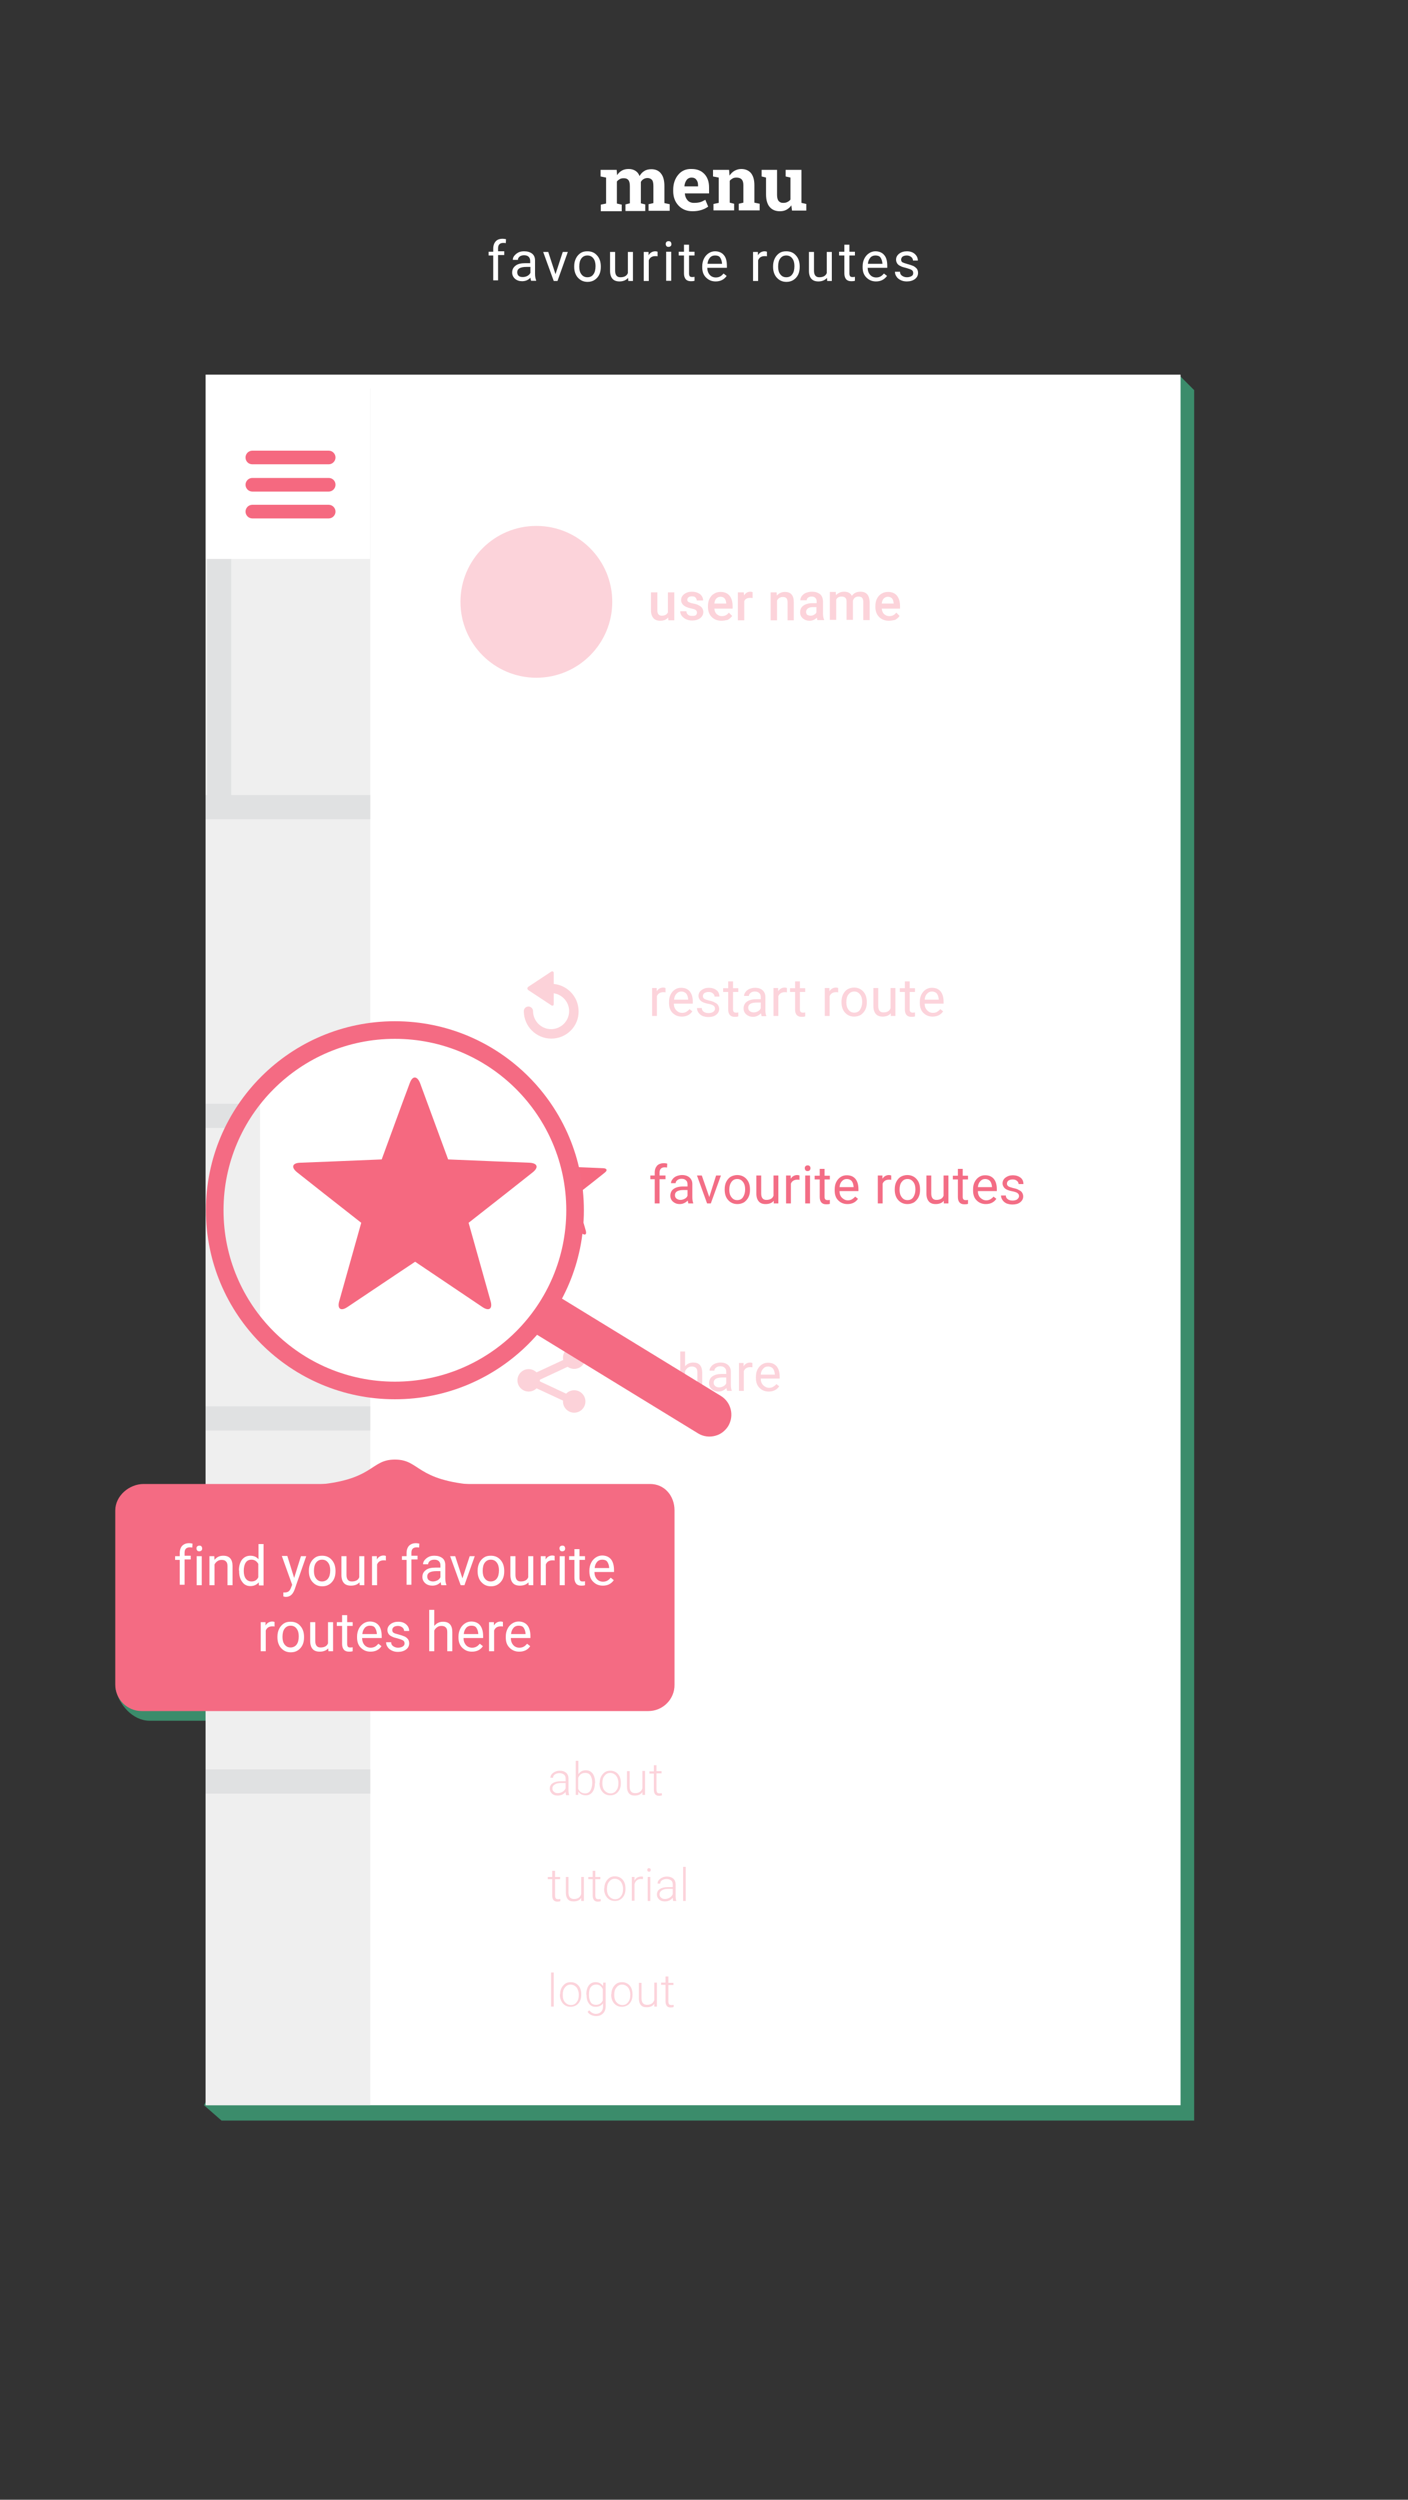 <?xml version="1.0" encoding="utf-8"?>
<!-- Generator: Adobe Illustrator 18.1.1, SVG Export Plug-In . SVG Version: 6.00 Build 0)  -->
<svg version="1.1" xmlns="http://www.w3.org/2000/svg" xmlns:xlink="http://www.w3.org/1999/xlink" x="0px" y="0px"
	 viewBox="0 0 640 1136" style="enable-background:new 0 0 640 1136;" xml:space="preserve">
<rect x="0" y="0" width="640" height="1136" fill="#333333" stroke="none"/>
<style type="text/css">
	.st0{fill:#3B8C6B;}
	.st1{fill:#FFFFFF;}
	.st2{fill:url(#SVGID_1_);}
	.st3{opacity:0.3;}
	.st4{fill-rule:evenodd;clip-rule:evenodd;fill:#F46B83;}
	.st5{fill:#58BD98;}
	.st6{fill:#EFEFEF;}
	.st7{fill:none;stroke:#E0E1E2;stroke-width:11;stroke-miterlimit:10;}
	.st8{opacity:0.3;fill-rule:evenodd;clip-rule:evenodd;fill:#F56980;}
	.st9{fill:#F56980;}
	.st10{fill:#2AD19D;}
	.st11{fill-rule:evenodd;clip-rule:evenodd;fill:#FFFFFF;}
	.st12{fill:#F36D85;}
	.st13{fill:#E0E1E2;}
	.st14{fill:#F46B83;}
	.st15{fill:none;stroke:#F46B83;stroke-width:8;stroke-miterlimit:10;}
	.st16{opacity:0.3;fill:#2AD19D;}
	.st17{fill:#89D7E6;}
	.st18{clip-path:url(#SVGID_3_);}
	.st19{fill-rule:evenodd;clip-rule:evenodd;fill:#F56980;}
	.st20{opacity:0.3;fill:#F36D85;}
	.st21{opacity:0.3;fill:#F46B83;}
	.st22{fill:#24A45A;}
	.st23{fill:#3A5D87;}
	.st24{fill:#527EBB;}
	.st25{fill:#D82908;}
	.st26{fill:#E85749;}
	.st27{fill:#BCF7F7;}
	.st28{fill:#929496;}
	.st29{fill:none;stroke:#CDEBE0;stroke-width:5;stroke-linecap:round;stroke-miterlimit:10;}
	.st30{fill:#1A9169;}
	.st31{fill:none;stroke:#F7ADC1;stroke-width:12;stroke-miterlimit:10;}
	.st32{fill:none;stroke:#2AD19D;stroke-width:12;stroke-miterlimit:10;}
	.st33{fill:none;}
	.st34{fill:#BDF3F4;}
	.st35{fill:#34B188;}
	.st36{fill:#FDE49C;}
	.st37{fill:#FDEF6E;}
	.st38{fill:#1E845A;}
	.st39{fill:none;stroke:#A17644;stroke-width:2;stroke-miterlimit:10;}
	.st40{fill:#79E2BC;}
	.st41{fill:none;stroke:#A17644;stroke-width:3;stroke-miterlimit:10;}
	.st42{fill:none;stroke:#A17644;stroke-width:4;stroke-miterlimit:10;}
	.st43{fill:none;stroke:#A17644;stroke-width:3.434;stroke-miterlimit:10;}
	.st44{fill:#808184;}
	.st45{fill:#BC4D65;}
	.st46{fill:#933850;}
	.st47{fill:none;stroke:#79E2BC;stroke-miterlimit:10;}
	.st48{opacity:0.2;}
	.st49{fill:#47B58D;}
	.st50{fill:none;stroke:#FFFFFF;stroke-width:8;stroke-linecap:round;stroke-miterlimit:10;}
	.st51{fill:none;stroke:#FFFFFF;stroke-width:2;stroke-miterlimit:10;}
	.st52{opacity:0.5;}
	.st53{fill:#CDE8DE;}
	.st54{clip-path:url(#SVGID_5_);}
	.st55{fill:#F6899C;}
	.st56{fill:#F66981;}
	.st57{fill:#FFFFFF;stroke:#F46B83;stroke-width:6;stroke-miterlimit:10;}
	.st58{clip-path:url(#SVGID_7_);fill:#47B58D;}
	.st59{clip-path:url(#SVGID_7_);}
	.st60{fill:none;stroke:#A17644;stroke-width:1.572;stroke-miterlimit:10;}
	.st61{clip-path:url(#SVGID_7_);fill:none;stroke:#79E2BC;stroke-width:2;stroke-miterlimit:10;}
	.st62{clip-path:url(#SVGID_7_);fill:#1E845A;}
	.st63{fill:none;stroke:#A17644;stroke-width:1.828;stroke-miterlimit:10;}
	.st64{fill:none;stroke:#A17644;stroke-width:3.482;stroke-miterlimit:10;}
	.st65{fill:none;stroke:#A17644;stroke-width:4.165;stroke-miterlimit:10;}
	.st66{fill:none;stroke:#A17644;stroke-width:2.801;stroke-miterlimit:10;}
	.st67{fill:#37CF9D;}
	.st68{clip-path:url(#SVGID_9_);}
	.st69{fill:#ABE6CF;}
	.st70{display:none;}
</style>
<g id="Layer_1">
	<path class="st0" d="M297.4,782H67.9c-7.6-0.1-13.9-7.3-15.3-14.4l2.6-76.8c0-6.6,6.3-12,12.9-12h230.2c6.6,0,11.1,5.4,11.1,12V770
		C309.4,776.6,304,782,297.4,782z"/>
	<polygon class="st0" points="100.7,963.7 92.7,956.7 535.8,170.3 542.8,177.3 	"/>
	<g>
		<rect x="100.7" y="177.3" class="st0" width="442.1" height="786.4"/>
	</g>
	<g>
		<path class="st1" d="M273,80.2v-3h7.3l0.2,2.4c0.6-0.9,1.3-1.6,2.2-2.1c0.9-0.5,1.9-0.7,3.1-0.7c1.2,0,2.2,0.3,3,0.8
			c0.8,0.5,1.5,1.3,1.9,2.4c0.6-1,1.3-1.8,2.2-2.3c0.9-0.6,2-0.8,3.2-0.8c1.8,0,3.3,0.6,4.3,1.9c1.1,1.3,1.6,3.2,1.6,5.8v7.7
			l2.4,0.5v3h-9.6v-3l2.2-0.5v-7.7c0-1.4-0.2-2.4-0.7-2.9c-0.5-0.5-1.1-0.8-2-0.8c-0.7,0-1.3,0.2-1.8,0.5c-0.5,0.3-0.9,0.7-1.2,1.3
			c0,0.2,0,0.4,0,0.6c0,0.2,0,0.3,0,0.5v8.6l2,0.5v3h-9v-3l2-0.5v-7.7c0-1.4-0.2-2.3-0.7-2.9c-0.5-0.6-1.1-0.8-2.1-0.8
			c-0.7,0-1.3,0.1-1.8,0.4c-0.5,0.3-0.9,0.6-1.3,1.1v10l2.2,0.5v3h-9.5v-3l2.4-0.5V80.7L273,80.2z"/>
		<path class="st1" d="M314.8,96c-2.7,0-4.8-0.9-6.4-2.6c-1.6-1.7-2.4-3.9-2.4-6.5v-0.7c0-2.7,0.8-5,2.3-6.8s3.5-2.7,6.1-2.6
			c2.5,0,4.4,0.8,5.8,2.3c1.4,1.5,2.1,3.5,2.1,6.1v2.7h-11l0,0.1c0.1,1.2,0.5,2.2,1.2,3s1.7,1.2,2.9,1.2c1.1,0,2-0.1,2.8-0.3
			c0.7-0.2,1.5-0.6,2.4-1.1l1.3,3.1c-0.8,0.6-1.8,1.1-3,1.5C317.6,95.8,316.3,96,314.8,96z M314.3,80.7c-0.9,0-1.7,0.4-2.2,1.1
			c-0.5,0.7-0.9,1.6-1,2.8l0.1,0.1h6.1v-0.4c0-1.1-0.2-1.9-0.7-2.5C316.1,81,315.3,80.7,314.3,80.7z"/>
		<path class="st1" d="M324.3,92.7l2.4-0.5V80.7l-2.6-0.5v-3h7.3l0.2,2.6c0.6-0.9,1.4-1.7,2.3-2.2c0.9-0.5,1.9-0.8,3-0.8
			c1.9,0,3.3,0.6,4.4,1.8c1,1.2,1.6,3,1.6,5.5v8l2.4,0.5v3h-9.5v-3l2.1-0.5v-8c0-1.2-0.3-2.1-0.8-2.6c-0.5-0.5-1.3-0.8-2.3-0.8
			c-0.7,0-1.3,0.1-1.8,0.4c-0.5,0.3-1,0.6-1.3,1.1v9.9l2,0.5v3h-9.4V92.7z"/>
		<path class="st1" d="M359.7,93.3c-0.6,0.9-1.3,1.5-2.2,2c-0.9,0.5-1.9,0.7-3,0.7c-1.9,0-3.5-0.6-4.6-1.9c-1.1-1.2-1.7-3.2-1.7-5.8
			v-7.6l-2-0.5v-3h2h5v11.2c0,1.3,0.2,2.3,0.7,2.9s1.1,0.9,2,0.9c0.8,0,1.5-0.1,2-0.4c0.6-0.3,1-0.6,1.4-1.1v-10l-2.2-0.5v-3h2.2h5
			v15l2.2,0.5v3H360L359.7,93.3z"/>
		<path class="st1" d="M224.2,127.6v-11.5h-2.1v-1.7h2.1v-1.4c0-1.4,0.4-2.5,1.1-3.3s1.8-1.2,3.2-1.2c0.5,0,1,0.1,1.5,0.2l-0.1,1.8
			c-0.4-0.1-0.8-0.1-1.2-0.1c-0.7,0-1.3,0.2-1.7,0.6c-0.4,0.4-0.6,1-0.6,1.8v1.4h2.8v1.7h-2.8v11.5H224.2z"/>
		<path class="st1" d="M241.4,127.6c-0.1-0.3-0.2-0.7-0.3-1.4c-1,1.1-2.3,1.6-3.8,1.6c-1.3,0-2.4-0.4-3.2-1.1
			c-0.8-0.7-1.3-1.7-1.3-2.8c0-1.4,0.5-2.4,1.6-3.2c1-0.8,2.5-1.1,4.4-1.1h2.2v-1c0-0.8-0.2-1.4-0.7-1.9c-0.5-0.5-1.2-0.7-2.1-0.7
			c-0.8,0-1.5,0.2-2,0.6c-0.5,0.4-0.8,0.9-0.8,1.5h-2.3c0-0.7,0.2-1.3,0.7-1.9s1.1-1.1,1.9-1.5s1.7-0.5,2.6-0.5
			c1.5,0,2.7,0.4,3.6,1.1s1.3,1.8,1.3,3.1v6.1c0,1.2,0.2,2.2,0.5,2.9v0.2H241.4z M237.7,125.9c0.7,0,1.4-0.2,2-0.5s1.1-0.8,1.4-1.4
			v-2.7h-1.8c-2.8,0-4.2,0.8-4.2,2.4c0,0.7,0.2,1.3,0.7,1.7S236.9,125.9,237.7,125.9z"/>
		<path class="st1" d="M252.5,124.6l3.3-10.1h2.3l-4.7,13.2h-1.7l-4.8-13.2h2.3L252.5,124.6z"/>
		<path class="st1" d="M261,120.9c0-1.3,0.3-2.5,0.8-3.5c0.5-1,1.2-1.8,2.1-2.4c0.9-0.6,1.9-0.8,3.1-0.8c1.8,0,3.3,0.6,4.4,1.9
			c1.1,1.2,1.7,2.9,1.7,5v0.2c0,1.3-0.2,2.4-0.7,3.5c-0.5,1-1.2,1.8-2.1,2.4c-0.9,0.6-2,0.9-3.2,0.9c-1.8,0-3.2-0.6-4.4-1.9
			c-1.1-1.2-1.7-2.9-1.7-4.9V120.9z M263.3,121.2c0,1.5,0.3,2.6,1,3.5s1.6,1.3,2.7,1.3c1.1,0,2.1-0.4,2.7-1.3c0.7-0.9,1-2.2,1-3.8
			c0-1.4-0.3-2.6-1-3.5c-0.7-0.9-1.6-1.3-2.7-1.3c-1.1,0-2,0.4-2.7,1.3C263.6,118.3,263.3,119.5,263.3,121.2z"/>
		<path class="st1" d="M285.5,126.3c-0.9,1-2.2,1.6-3.9,1.6c-1.4,0-2.5-0.4-3.2-1.2c-0.7-0.8-1.1-2-1.1-3.6v-8.6h2.3v8.5
			c0,2,0.8,3,2.4,3c1.7,0,2.9-0.6,3.4-1.9v-9.6h2.3v13.2h-2.1L285.5,126.3z"/>
		<path class="st1" d="M299,116.5c-0.3-0.1-0.7-0.1-1.1-0.1c-1.5,0-2.5,0.6-3,1.9v9.4h-2.3v-13.2h2.2l0,1.5c0.7-1.2,1.8-1.8,3.1-1.8
			c0.4,0,0.8,0.1,1,0.2V116.5z"/>
		<path class="st1" d="M302.6,110.9c0-0.4,0.1-0.7,0.3-0.9c0.2-0.3,0.6-0.4,1-0.4s0.8,0.1,1,0.4c0.2,0.3,0.3,0.6,0.3,0.9
			c0,0.4-0.1,0.7-0.3,0.9s-0.6,0.4-1,0.4s-0.8-0.1-1-0.4S302.6,111.3,302.6,110.9z M305.1,127.6h-2.3v-13.2h2.3V127.6z"/>
		<path class="st1" d="M313.2,111.2v3.2h2.5v1.7h-2.5v8.2c0,0.5,0.1,0.9,0.3,1.2s0.6,0.4,1.1,0.4c0.3,0,0.6,0,1.1-0.1v1.8
			c-0.6,0.2-1.2,0.2-1.7,0.2c-1,0-1.8-0.3-2.3-0.9c-0.5-0.6-0.8-1.5-0.8-2.6v-8.2h-2.4v-1.7h2.4v-3.2H313.2z"/>
		<path class="st1" d="M325.3,127.9c-1.8,0-3.2-0.6-4.4-1.8s-1.7-2.7-1.7-4.7V121c0-1.3,0.3-2.5,0.8-3.5c0.5-1,1.2-1.8,2.1-2.4
			s1.9-0.9,2.9-0.9c1.7,0,3.1,0.6,4,1.7c1,1.1,1.4,2.8,1.4,4.9v0.9h-8.9c0,1.3,0.4,2.4,1.1,3.2c0.7,0.8,1.7,1.2,2.8,1.2
			c0.8,0,1.5-0.2,2-0.5c0.6-0.3,1-0.8,1.5-1.3l1.4,1.1C329.2,127,327.5,127.9,325.3,127.9z M325,116.1c-0.9,0-1.7,0.3-2.3,1
			s-1,1.6-1.1,2.8h6.6v-0.2c-0.1-1.1-0.4-2-0.9-2.7S326,116.1,325,116.1z"/>
		<path class="st1" d="M348.7,116.5c-0.3-0.1-0.7-0.1-1.1-0.1c-1.5,0-2.5,0.6-3,1.9v9.4h-2.3v-13.2h2.2l0,1.5
			c0.7-1.2,1.8-1.8,3.1-1.8c0.4,0,0.8,0.1,1,0.2V116.5z"/>
		<path class="st1" d="M351.4,120.9c0-1.3,0.3-2.5,0.8-3.5c0.5-1,1.2-1.8,2.1-2.4c0.9-0.6,1.9-0.8,3.1-0.8c1.8,0,3.3,0.6,4.4,1.9
			c1.1,1.2,1.7,2.9,1.7,5v0.2c0,1.3-0.2,2.4-0.7,3.5c-0.5,1-1.2,1.8-2.1,2.4c-0.9,0.6-2,0.9-3.2,0.9c-1.8,0-3.2-0.6-4.4-1.9
			c-1.1-1.2-1.7-2.9-1.7-4.9V120.9z M353.7,121.2c0,1.5,0.3,2.6,1,3.5s1.6,1.3,2.7,1.3c1.1,0,2.1-0.4,2.7-1.3c0.7-0.9,1-2.2,1-3.8
			c0-1.4-0.3-2.6-1-3.5c-0.7-0.9-1.6-1.3-2.7-1.3c-1.1,0-2,0.4-2.7,1.3C354,118.3,353.7,119.5,353.7,121.2z"/>
		<path class="st1" d="M375.9,126.3c-0.9,1-2.2,1.6-3.9,1.6c-1.4,0-2.5-0.4-3.2-1.2c-0.7-0.8-1.1-2-1.1-3.6v-8.6h2.3v8.5
			c0,2,0.8,3,2.4,3c1.7,0,2.9-0.6,3.4-1.9v-9.6h2.3v13.2h-2.1L375.9,126.3z"/>
		<path class="st1" d="M386.1,111.2v3.2h2.5v1.7h-2.5v8.2c0,0.5,0.1,0.9,0.3,1.2s0.6,0.4,1.1,0.4c0.3,0,0.6,0,1.1-0.1v1.8
			c-0.6,0.2-1.2,0.2-1.7,0.2c-1,0-1.8-0.3-2.3-0.9c-0.5-0.6-0.8-1.5-0.8-2.6v-8.2h-2.4v-1.7h2.4v-3.2H386.1z"/>
		<path class="st1" d="M398.2,127.9c-1.8,0-3.2-0.6-4.4-1.8s-1.7-2.7-1.7-4.7V121c0-1.3,0.3-2.5,0.8-3.5c0.5-1,1.2-1.8,2.1-2.4
			s1.9-0.9,2.9-0.9c1.7,0,3.1,0.6,4,1.7c1,1.1,1.4,2.8,1.4,4.9v0.9h-8.9c0,1.3,0.4,2.4,1.1,3.2c0.7,0.8,1.7,1.2,2.8,1.2
			c0.8,0,1.5-0.2,2-0.5c0.6-0.3,1-0.8,1.5-1.3l1.4,1.1C402,127,400.4,127.9,398.2,127.9z M397.9,116.1c-0.9,0-1.7,0.3-2.3,1
			s-1,1.6-1.1,2.8h6.6v-0.2c-0.1-1.1-0.4-2-0.9-2.7S398.8,116.1,397.9,116.1z"/>
		<path class="st1" d="M415.1,124.1c0-0.6-0.2-1.1-0.7-1.4c-0.5-0.3-1.3-0.6-2.4-0.9s-2.1-0.5-2.7-0.9c-0.7-0.3-1.2-0.7-1.5-1.2
			c-0.3-0.5-0.5-1-0.5-1.7c0-1.1,0.5-2,1.4-2.7c0.9-0.7,2.1-1.1,3.5-1.1c1.5,0,2.7,0.4,3.6,1.2c0.9,0.8,1.4,1.8,1.4,3H415
			c0-0.6-0.3-1.2-0.8-1.6c-0.5-0.4-1.2-0.7-2-0.7c-0.8,0-1.5,0.2-1.9,0.5s-0.7,0.8-0.7,1.4c0,0.5,0.2,1,0.6,1.2s1.2,0.5,2.3,0.8
			c1.1,0.3,2,0.6,2.7,0.9c0.7,0.4,1.2,0.8,1.6,1.3c0.3,0.5,0.5,1.1,0.5,1.8c0,1.2-0.5,2.1-1.4,2.8c-0.9,0.7-2.2,1.1-3.7,1.1
			c-1.1,0-2-0.2-2.8-0.6s-1.5-0.9-1.9-1.6c-0.5-0.7-0.7-1.4-0.7-2.2h2.3c0,0.8,0.3,1.4,0.9,1.8c0.6,0.4,1.3,0.7,2.2,0.7
			c0.9,0,1.5-0.2,2.1-0.5C414.9,125.2,415.1,124.7,415.1,124.1z"/>
	</g>
	<g>
		<rect x="93.5" y="170.3" class="st1" width="443.1" height="786.4"/>
	</g>
	<rect x="274.3" y="588.2" class="st17" width="152.5" height="154.6"/>
	<g>
		<rect x="93.5" y="170.3" class="st1" width="443.1" height="786.4"/>
	</g>
	<g>
		<defs>
			<rect id="SVGID_2_" x="93.5" y="170.3" width="443.1" height="786.4"/>
		</defs>
		<clipPath id="SVGID_1_">
			<use xlink:href="#SVGID_2_"  style="overflow:visible;"/>
		</clipPath>
		<g style="clip-path:url(#SVGID_1_);">
			<rect x="-275" y="176.6" class="st6" width="443.3" height="780.1"/>
			<g>
				<g>
					<line class="st7" x1="-205.8" y1="366.8" x2="168.3" y2="366.8"/>
					<line class="st7" x1="99.6" y1="366.8" x2="99.6" y2="254"/>
					<path class="st7" d="M38.1,366.8c0,0,0,288.5,0,317.1s18,56.8,49.5,56.8s80.5,0,80.5,0"/>
					<line class="st7" x1="168" y1="507.1" x2="-275" y2="507.1"/>
					<line class="st7" x1="168.3" y1="644.6" x2="-275" y2="644.6"/>
					<polyline class="st7" points="-275,809.6 -53.5,809.6 168.3,809.6 					"/>
					<line class="st7" x1="64.1" y1="809.6" x2="64.1" y2="956.7"/>
				</g>
			</g>
			<path class="st13" d="M-5.7,254L-5.7,254c0.2,1.8,0.3,3.7,0.3,5.5c0,8.1-2,15.7-5.5,22.3v85h11V254H-5.7z"/>
			<path class="st1" d="M168.1,170.3h-443.3V254h173.9c2.7-24,23.1-42.6,47.8-42.6S-8.5,230-5.7,254h173.9V170.3z"/>
			<path class="st19" d="M114.7,211h34.7c1.7,0,3.1-1.4,3.1-3.1c0-1.7-1.4-3.1-3.1-3.1h-34.7c-1.7,0-3.1,1.4-3.1,3.1
				C111.6,209.7,113,211,114.7,211z M149.4,229.4h-34.7c-1.7,0-3.1,1.4-3.1,3.1c0,1.7,1.4,3.1,3.1,3.1h34.7c1.7,0,3.1-1.4,3.1-3.1
				C152.5,230.8,151.1,229.4,149.4,229.4z M149.4,217.2h-34.7c-1.7,0-3.1,1.4-3.1,3.1c0,1.7,1.4,3.1,3.1,3.1h34.7
				c1.7,0,3.1-1.4,3.1-3.1C152.5,218.5,151.1,217.2,149.4,217.2z"/>
		</g>
	</g>
	<path class="st20" d="M258.8,760.8h-6.8v6.9h-1.2V753h9.1v1h-7.8v5.7h6.8V760.8z"/>
	<path class="st20" d="M268.7,763.6H262l-1.5,4.1h-1.3l5.5-14.7h1.2l5.5,14.7h-1.3L268.7,763.6z M262.4,762.5h5.9l-2.9-8
		L262.4,762.5z"/>
	<path class="st20" d="M284.5,761.1c0,1.4-0.2,2.6-0.7,3.6c-0.5,1-1.2,1.8-2.1,2.3l2.7,2.3l-0.9,0.8l-3-2.6
		c-0.6,0.2-1.1,0.2-1.7,0.2c-1.1,0-2.1-0.3-3-0.8c-0.9-0.6-1.5-1.3-2-2.3c-0.5-1-0.7-2.2-0.7-3.5v-1.6c0-1.3,0.2-2.5,0.7-3.5
		c0.5-1,1.1-1.8,2-2.4c0.9-0.6,1.9-0.8,3-0.8c1.1,0,2.1,0.3,3,0.8c0.9,0.6,1.5,1.3,2,2.4c0.5,1,0.7,2.2,0.7,3.6V761.1z M283.3,759.5
		c0-1.8-0.4-3.1-1.2-4.1c-0.8-1-1.9-1.5-3.3-1.5c-1.4,0-2.4,0.5-3.2,1.5c-0.8,1-1.2,2.4-1.2,4.2v1.5c0,1.7,0.4,3.1,1.2,4.1
		c0.8,1,1.9,1.5,3.3,1.5c1.4,0,2.5-0.5,3.3-1.5c0.8-1,1.2-2.4,1.2-4.2V759.5z"/>
	<path class="st20" d="M294.1,764.9c0-0.6-0.2-1.1-0.7-1.4c-0.5-0.4-1.2-0.6-2.2-0.9c-1-0.2-1.7-0.4-2.2-0.7c-0.5-0.3-0.9-0.6-1.2-1
		c-0.3-0.4-0.4-0.8-0.4-1.4c0-0.9,0.4-1.6,1.1-2.1c0.7-0.6,1.6-0.8,2.8-0.8c1.2,0,2.2,0.3,2.9,0.9c0.7,0.6,1.1,1.4,1.1,2.3h-1.2
		c0-0.6-0.3-1.2-0.8-1.6c-0.5-0.4-1.2-0.6-2-0.6c-0.8,0-1.4,0.2-1.9,0.5c-0.5,0.4-0.7,0.8-0.7,1.4c0,0.5,0.2,1,0.6,1.3
		c0.4,0.3,1.1,0.6,2.2,0.8c1.1,0.2,1.8,0.5,2.4,0.8c0.5,0.3,0.9,0.6,1.2,1c0.3,0.4,0.4,0.9,0.4,1.4c0,0.9-0.4,1.7-1.1,2.2
		c-0.7,0.6-1.7,0.8-2.9,0.8c-1.3,0-2.3-0.3-3.1-0.9c-0.8-0.6-1.2-1.4-1.2-2.3h1.2c0,0.7,0.3,1.3,0.9,1.6c0.5,0.4,1.3,0.6,2.2,0.6
		c0.8,0,1.5-0.2,2-0.6S294.1,765.5,294.1,764.9z"/>
	<path class="st20" d="M257.3,815.8c-0.1-0.3-0.2-0.8-0.2-1.5c-0.4,0.6-1,1-1.6,1.3c-0.7,0.3-1.3,0.4-2.1,0.4c-1,0-1.9-0.3-2.5-0.9
		c-0.6-0.6-1-1.3-1-2.2c0-1.1,0.4-1.9,1.3-2.5c0.9-0.6,2.1-0.9,3.7-0.9h2.2v-1.2c0-0.8-0.2-1.4-0.7-1.8s-1.2-0.7-2.1-0.7
		c-0.8,0-1.5,0.2-2.1,0.6s-0.8,0.9-0.8,1.5l-1.2,0c0-0.9,0.4-1.6,1.2-2.2c0.8-0.6,1.8-1,3-1c1.2,0,2.2,0.3,2.9,0.9s1.1,1.5,1.1,2.5
		v5.2c0,1.1,0.1,1.8,0.3,2.4v0.1H257.3z M253.5,814.9c0.8,0,1.5-0.2,2.2-0.6c0.6-0.4,1.1-0.9,1.4-1.6v-2.4h-2.2
		c-1.2,0-2.1,0.2-2.8,0.7c-0.7,0.4-1,1-1,1.8c0,0.6,0.2,1.1,0.7,1.5C252.2,814.7,252.8,814.9,253.5,814.9z"/>
	<path class="st20" d="M270.4,810.4c0,1.7-0.4,3-1.1,4c-0.8,1-1.8,1.5-3,1.5c-1.5,0-2.7-0.6-3.4-1.7l-0.1,1.5h-1.1v-15.5h1.2v6.1
		c0.8-1.2,1.9-1.8,3.4-1.8c1.3,0,2.3,0.5,3.1,1.5c0.7,1,1.1,2.4,1.1,4.1V810.4z M269.2,810.2c0-1.4-0.3-2.5-0.8-3.3
		s-1.3-1.2-2.4-1.2c-0.8,0-1.4,0.2-2,0.6c-0.5,0.4-0.9,0.9-1.2,1.7v4.9c0.6,1.4,1.7,2.1,3.2,2.1c1,0,1.8-0.4,2.3-1.2
		S269.2,811.8,269.2,810.2z"/>
	<path class="st20" d="M272.6,810.2c0-1,0.2-2,0.6-2.8c0.4-0.8,1-1.5,1.7-2c0.7-0.5,1.6-0.7,2.5-0.7c1.4,0,2.6,0.5,3.5,1.5
		c0.9,1,1.3,2.4,1.3,4v0.3c0,1.1-0.2,2-0.6,2.8c-0.4,0.8-1,1.5-1.7,1.9c-0.7,0.5-1.6,0.7-2.5,0.7c-1.4,0-2.6-0.5-3.5-1.5
		c-0.9-1-1.4-2.4-1.4-4V810.2z M273.8,810.5c0,1.3,0.3,2.4,1,3.2c0.7,0.8,1.6,1.3,2.7,1.3c1.1,0,2-0.4,2.6-1.3c0.7-0.8,1-1.9,1-3.3
		v-0.2c0-0.8-0.2-1.6-0.5-2.3s-0.7-1.2-1.3-1.6s-1.2-0.6-1.9-0.6c-1.1,0-1.9,0.4-2.6,1.3c-0.7,0.8-1,1.9-1,3.3V810.5z"/>
	<path class="st20" d="M292,814.4c-0.7,1.1-1.9,1.6-3.5,1.6c-1.2,0-2-0.3-2.6-1c-0.6-0.7-0.9-1.7-0.9-3v-7.1h1.2v6.9
		c0,2.1,0.8,3.1,2.5,3.1c1.7,0,2.8-0.7,3.3-2.2v-7.9h1.2v10.9H292L292,814.4z"/>
	<path class="st20" d="M298.4,802.1v2.8h2.3v1h-2.3v7.3c0,0.6,0.1,1.1,0.3,1.4c0.2,0.3,0.6,0.4,1.1,0.4c0.2,0,0.5,0,1-0.1l0.1,1
		c-0.3,0.1-0.7,0.2-1.3,0.2c-0.8,0-1.4-0.2-1.8-0.7c-0.4-0.5-0.6-1.2-0.6-2.1v-7.3h-2v-1h2v-2.8H298.4z"/>
	<path class="st20" d="M252.3,850.2v2.8h2.3v1h-2.3v7.3c0,0.6,0.1,1.1,0.3,1.4c0.2,0.3,0.6,0.4,1.1,0.4c0.2,0,0.5,0,1-0.1l0,1
		c-0.3,0.1-0.7,0.2-1.3,0.2c-0.8,0-1.4-0.2-1.8-0.7c-0.4-0.5-0.6-1.2-0.6-2.1V854h-2v-1h2v-2.8H252.3z"/>
	<path class="st20" d="M264.2,862.5c-0.7,1.1-1.9,1.6-3.5,1.6c-1.2,0-2-0.3-2.6-1c-0.6-0.7-0.9-1.7-0.9-3V853h1.2v6.9
		c0,2.1,0.8,3.1,2.5,3.1c1.7,0,2.8-0.7,3.3-2.2V853h1.2v10.9h-1.2L264.2,862.5z"/>
	<path class="st20" d="M270.6,850.2v2.8h2.3v1h-2.3v7.3c0,0.6,0.1,1.1,0.3,1.4c0.2,0.3,0.6,0.4,1.1,0.4c0.2,0,0.5,0,1-0.1l0.1,1
		c-0.3,0.1-0.7,0.2-1.3,0.2c-0.8,0-1.4-0.2-1.8-0.7c-0.4-0.5-0.6-1.2-0.6-2.1V854h-2v-1h2v-2.8H270.6z"/>
	<path class="st20" d="M274.7,858.2c0-1,0.2-2,0.6-2.8c0.4-0.8,1-1.5,1.7-2c0.7-0.5,1.6-0.7,2.5-0.7c1.4,0,2.6,0.5,3.5,1.5
		c0.9,1,1.3,2.4,1.3,4v0.3c0,1.1-0.2,2-0.6,2.8c-0.4,0.8-1,1.5-1.7,1.9c-0.7,0.5-1.6,0.7-2.5,0.7c-1.4,0-2.6-0.5-3.5-1.5
		c-0.9-1-1.4-2.4-1.4-4V858.2z M275.9,858.6c0,1.3,0.3,2.4,1,3.2c0.7,0.8,1.6,1.3,2.7,1.3c1.1,0,2-0.4,2.6-1.3c0.7-0.8,1-1.9,1-3.3
		v-0.2c0-0.8-0.2-1.6-0.5-2.3s-0.7-1.2-1.3-1.6c-0.6-0.4-1.2-0.6-1.9-0.6c-1.1,0-1.9,0.4-2.6,1.3c-0.7,0.8-1,1.9-1,3.3V858.6z"/>
	<path class="st20" d="M292.2,854c-0.3,0-0.5-0.1-0.8-0.1c-0.8,0-1.4,0.2-1.9,0.6c-0.5,0.4-0.9,1-1.1,1.8v7.5h-1.2V853h1.2l0,1.7
		c0.6-1.3,1.7-1.9,3.1-1.9c0.3,0,0.6,0,0.8,0.1L292.2,854z"/>
	<path class="st20" d="M294.2,849.8c0-0.2,0.1-0.4,0.2-0.6c0.1-0.2,0.3-0.2,0.6-0.2s0.5,0.1,0.6,0.2c0.2,0.2,0.2,0.3,0.2,0.6
		s-0.1,0.4-0.2,0.6c-0.2,0.2-0.4,0.2-0.6,0.2s-0.5-0.1-0.6-0.2C294.3,850.2,294.2,850,294.2,849.8z M295.6,863.9h-1.2V853h1.2V863.9
		z"/>
	<path class="st20" d="M306,863.9c-0.1-0.3-0.2-0.8-0.2-1.5c-0.4,0.6-1,1-1.6,1.3c-0.7,0.3-1.3,0.4-2.1,0.4c-1,0-1.9-0.3-2.5-0.9
		c-0.6-0.6-1-1.3-1-2.2c0-1.1,0.4-1.9,1.3-2.5c0.9-0.6,2.1-0.9,3.7-0.9h2.2v-1.2c0-0.8-0.2-1.4-0.7-1.8s-1.2-0.7-2.1-0.7
		c-0.8,0-1.5,0.2-2.1,0.6c-0.6,0.4-0.8,0.9-0.8,1.5l-1.2,0c0-0.9,0.4-1.6,1.2-2.2c0.8-0.6,1.8-1,3-1c1.2,0,2.2,0.3,2.9,0.9
		s1.1,1.5,1.1,2.5v5.2c0,1.1,0.1,1.8,0.3,2.4v0.1H306z M302.2,863c0.8,0,1.5-0.2,2.2-0.6c0.6-0.4,1.1-0.9,1.4-1.6v-2.4h-2.2
		c-1.2,0-2.1,0.2-2.8,0.7s-1,1-1,1.8c0,0.6,0.2,1.1,0.7,1.5C300.9,862.8,301.5,863,302.2,863z"/>
	<path class="st20" d="M311.7,863.9h-1.2v-15.5h1.2V863.9z"/>
	<path class="st20" d="M251.7,911.9h-1.2v-15.5h1.2V911.9z"/>
	<path class="st20" d="M254.6,906.3c0-1,0.2-2,0.6-2.8c0.4-0.8,1-1.5,1.7-2c0.7-0.5,1.6-0.7,2.5-0.7c1.4,0,2.6,0.5,3.5,1.5
		c0.9,1,1.3,2.4,1.3,4v0.3c0,1.1-0.2,2-0.6,2.8c-0.4,0.8-1,1.5-1.7,1.9s-1.6,0.7-2.5,0.7c-1.4,0-2.6-0.5-3.5-1.5
		c-0.9-1-1.4-2.4-1.4-4V906.3z M255.8,906.7c0,1.3,0.3,2.4,1,3.2c0.7,0.8,1.6,1.3,2.7,1.3c1.1,0,2-0.4,2.6-1.3c0.7-0.8,1-1.9,1-3.3
		v-0.2c0-0.8-0.2-1.6-0.5-2.3s-0.7-1.2-1.3-1.6c-0.6-0.4-1.2-0.6-1.9-0.6c-1.1,0-1.9,0.4-2.6,1.3c-0.7,0.8-1,1.9-1,3.3V906.7z"/>
	<path class="st20" d="M266.5,906.4c0-1.7,0.4-3.1,1.1-4.1c0.8-1,1.8-1.5,3.1-1.5c1.5,0,2.6,0.6,3.4,1.8l0.1-1.6h1.1v10.7
		c0,1.4-0.4,2.5-1.2,3.3c-0.8,0.8-1.8,1.2-3.2,1.2c-0.8,0-1.5-0.2-2.2-0.5c-0.7-0.3-1.2-0.8-1.6-1.4l0.7-0.7c0.9,1,1.9,1.6,3,1.6
		c1,0,1.8-0.3,2.4-0.9c0.6-0.6,0.9-1.4,0.9-2.5v-1.4c-0.8,1.1-1.9,1.6-3.4,1.6c-1.3,0-2.3-0.5-3-1.5c-0.8-1-1.1-2.4-1.1-4.1V906.4z
		 M267.7,906.6c0,1.4,0.3,2.5,0.8,3.3s1.3,1.2,2.4,1.2c1.5,0,2.5-0.7,3.1-2V904c-0.3-0.7-0.7-1.2-1.2-1.6c-0.5-0.4-1.2-0.5-1.9-0.5
		c-1,0-1.8,0.4-2.4,1.2S267.7,905.1,267.7,906.6z"/>
	<path class="st20" d="M277.9,906.3c0-1,0.2-2,0.6-2.8c0.4-0.8,1-1.5,1.7-2c0.7-0.5,1.6-0.7,2.5-0.7c1.4,0,2.6,0.5,3.5,1.5
		c0.9,1,1.3,2.4,1.3,4v0.3c0,1.1-0.2,2-0.6,2.8c-0.4,0.8-1,1.5-1.7,1.9s-1.6,0.7-2.5,0.7c-1.4,0-2.6-0.5-3.5-1.5
		c-0.9-1-1.4-2.4-1.4-4V906.3z M279.2,906.7c0,1.3,0.3,2.4,1,3.2c0.7,0.8,1.6,1.3,2.7,1.3c1.1,0,2-0.4,2.6-1.3c0.7-0.8,1-1.9,1-3.3
		v-0.2c0-0.8-0.2-1.6-0.5-2.3s-0.7-1.2-1.3-1.6c-0.6-0.4-1.2-0.6-1.9-0.6c-1.1,0-1.9,0.4-2.6,1.3c-0.7,0.8-1,1.9-1,3.3V906.7z"/>
	<path class="st20" d="M297.4,910.6c-0.7,1.1-1.9,1.6-3.5,1.6c-1.2,0-2-0.3-2.6-1c-0.6-0.7-0.9-1.7-0.9-3v-7.1h1.2v6.9
		c0,2.1,0.8,3.1,2.5,3.1c1.7,0,2.8-0.7,3.3-2.2v-7.9h1.2v10.9h-1.2L297.4,910.6z"/>
	<path class="st20" d="M303.8,898.3v2.8h2.3v1h-2.3v7.3c0,0.6,0.1,1.1,0.3,1.4c0.2,0.3,0.6,0.4,1.1,0.4c0.2,0,0.5,0,1-0.1l0,1
		c-0.3,0.1-0.7,0.2-1.3,0.2c-0.8,0-1.4-0.2-1.8-0.7c-0.4-0.5-0.6-1.2-0.6-2.1V902h-2v-1h2v-2.8H303.8z"/>
	<path class="st20" d="M302.6,451c-0.3-0.1-0.7-0.1-1.1-0.1c-1.4,0-2.4,0.6-2.9,1.8v9h-2.2v-12.7h2.1l0,1.5c0.7-1.1,1.7-1.7,3-1.7
		c0.4,0,0.7,0.1,1,0.2V451z"/>
	<path class="st20" d="M309.9,462c-1.7,0-3.1-0.6-4.2-1.7c-1.1-1.1-1.6-2.6-1.6-4.5v-0.4c0-1.3,0.2-2.4,0.7-3.4c0.5-1,1.2-1.8,2-2.3
		c0.9-0.6,1.8-0.8,2.8-0.8c1.7,0,2.9,0.5,3.9,1.6c0.9,1.1,1.4,2.6,1.4,4.7v0.9h-8.6c0,1.3,0.4,2.3,1.1,3c0.7,0.8,1.6,1.2,2.7,1.2
		c0.8,0,1.4-0.2,1.9-0.5c0.5-0.3,1-0.7,1.4-1.2l1.3,1C313.6,461.2,312,462,309.9,462z M309.7,450.6c-0.9,0-1.6,0.3-2.2,1
		c-0.6,0.6-1,1.5-1.1,2.7h6.4v-0.2c-0.1-1.1-0.4-2-0.9-2.6C311.3,450.9,310.6,450.6,309.7,450.6z"/>
	<path class="st20" d="M325,458.4c0-0.6-0.2-1-0.7-1.4c-0.4-0.3-1.2-0.6-2.3-0.8c-1.1-0.2-2-0.5-2.6-0.8c-0.6-0.3-1.1-0.7-1.4-1.2
		c-0.3-0.5-0.5-1-0.5-1.6c0-1,0.4-1.9,1.3-2.6c0.9-0.7,2-1.1,3.4-1.1c1.4,0,2.6,0.4,3.5,1.1c0.9,0.7,1.3,1.7,1.3,2.9h-2.2
		c0-0.6-0.3-1.1-0.8-1.5c-0.5-0.4-1.1-0.6-1.9-0.6c-0.8,0-1.4,0.2-1.9,0.5c-0.4,0.3-0.7,0.8-0.7,1.4c0,0.5,0.2,0.9,0.6,1.2
		c0.4,0.3,1.2,0.5,2.2,0.8c1.1,0.2,2,0.5,2.6,0.9c0.7,0.3,1.2,0.7,1.5,1.2c0.3,0.5,0.5,1.1,0.5,1.7c0,1.1-0.5,2-1.4,2.7
		c-0.9,0.7-2.1,1-3.5,1c-1,0-1.9-0.2-2.7-0.5c-0.8-0.4-1.4-0.9-1.8-1.5c-0.4-0.6-0.7-1.3-0.7-2.1h2.2c0,0.7,0.3,1.3,0.9,1.7
		c0.5,0.4,1.3,0.6,2.2,0.6c0.8,0,1.5-0.2,2-0.5C324.8,459.4,325,458.9,325,458.4z"/>
	<path class="st20" d="M333.2,446v3.1h2.4v1.7h-2.4v7.9c0,0.5,0.1,0.9,0.3,1.1c0.2,0.3,0.6,0.4,1.1,0.4c0.3,0,0.6,0,1-0.1v1.8
		c-0.6,0.2-1.1,0.2-1.7,0.2c-1,0-1.7-0.3-2.2-0.9c-0.5-0.6-0.7-1.4-0.7-2.5v-7.9h-2.3v-1.7h2.3V446H333.2z"/>
	<path class="st20" d="M346.2,461.8c-0.1-0.3-0.2-0.7-0.3-1.3c-1,1-2.2,1.6-3.6,1.6c-1.3,0-2.3-0.4-3.1-1.1
		c-0.8-0.7-1.2-1.6-1.2-2.7c0-1.3,0.5-2.4,1.5-3.1c1-0.7,2.4-1.1,4.2-1.1h2.1v-1c0-0.8-0.2-1.4-0.7-1.8c-0.5-0.5-1.1-0.7-2-0.7
		c-0.8,0-1.4,0.2-1.9,0.6c-0.5,0.4-0.8,0.9-0.8,1.4h-2.2c0-0.6,0.2-1.2,0.7-1.8c0.4-0.6,1.1-1.1,1.8-1.4c0.8-0.3,1.6-0.5,2.5-0.5
		c1.5,0,2.6,0.4,3.4,1.1c0.8,0.7,1.3,1.7,1.3,3v5.8c0,1.2,0.1,2.1,0.4,2.8v0.2H346.2z M342.6,460.1c0.7,0,1.3-0.2,1.9-0.5
		c0.6-0.4,1.1-0.8,1.3-1.4v-2.6h-1.7c-2.7,0-4,0.8-4,2.3c0,0.7,0.2,1.2,0.7,1.6C341.3,459.9,341.9,460.1,342.6,460.1z"/>
	<path class="st20" d="M357.8,451c-0.3-0.1-0.7-0.1-1.1-0.1c-1.4,0-2.4,0.6-2.9,1.8v9h-2.2v-12.7h2.1l0,1.5c0.7-1.1,1.7-1.7,3-1.7
		c0.4,0,0.7,0.1,1,0.2V451z"/>
	<path class="st20" d="M363.6,446v3.1h2.4v1.7h-2.4v7.9c0,0.5,0.1,0.9,0.3,1.1c0.2,0.3,0.6,0.4,1.1,0.4c0.3,0,0.6,0,1-0.1v1.8
		c-0.6,0.2-1.1,0.2-1.7,0.2c-1,0-1.7-0.3-2.2-0.9c-0.5-0.6-0.7-1.4-0.7-2.5v-7.9h-2.3v-1.7h2.3V446H363.6z"/>
	<path class="st20" d="M381.1,451c-0.3-0.1-0.7-0.1-1.1-0.1c-1.4,0-2.4,0.6-2.9,1.8v9h-2.2v-12.7h2.1l0,1.5c0.7-1.1,1.7-1.7,3-1.7
		c0.4,0,0.7,0.1,1,0.2V451z"/>
	<path class="st20" d="M382.5,455.3c0-1.2,0.2-2.4,0.7-3.4c0.5-1,1.2-1.8,2-2.3c0.9-0.5,1.9-0.8,3-0.8c1.7,0,3.1,0.6,4.2,1.8
		c1.1,1.2,1.6,2.8,1.6,4.8v0.2c0,1.2-0.2,2.3-0.7,3.3c-0.5,1-1.2,1.7-2,2.3c-0.9,0.5-1.9,0.8-3,0.8c-1.7,0-3.1-0.6-4.2-1.8
		c-1.1-1.2-1.6-2.8-1.6-4.8V455.3z M384.7,455.5c0,1.4,0.3,2.5,1,3.4c0.7,0.9,1.5,1.3,2.6,1.3c1.1,0,2-0.4,2.6-1.3
		c0.6-0.9,1-2.1,1-3.6c0-1.4-0.3-2.5-1-3.4c-0.7-0.9-1.5-1.3-2.6-1.3c-1.1,0-1.9,0.4-2.6,1.3C385,452.7,384.7,454,384.7,455.5z"/>
	<path class="st20" d="M404.9,460.5c-0.8,1-2.1,1.5-3.7,1.5c-1.4,0-2.4-0.4-3.1-1.2c-0.7-0.8-1.1-2-1.1-3.5v-8.3h2.2v8.2
		c0,1.9,0.8,2.9,2.3,2.9c1.7,0,2.8-0.6,3.3-1.9v-9.2h2.2v12.7h-2.1L404.9,460.5z"/>
	<path class="st20" d="M413.5,446v3.1h2.4v1.7h-2.4v7.9c0,0.5,0.1,0.9,0.3,1.1c0.2,0.3,0.6,0.4,1.1,0.4c0.3,0,0.6,0,1-0.1v1.8
		c-0.6,0.2-1.1,0.2-1.7,0.2c-1,0-1.7-0.3-2.2-0.9c-0.5-0.6-0.7-1.4-0.7-2.5v-7.9H409v-1.7h2.3V446H413.5z"/>
	<path class="st20" d="M423.9,462c-1.7,0-3.1-0.6-4.2-1.7c-1.1-1.1-1.6-2.6-1.6-4.5v-0.4c0-1.3,0.2-2.4,0.7-3.4c0.5-1,1.2-1.8,2-2.3
		c0.9-0.6,1.8-0.8,2.8-0.8c1.7,0,2.9,0.5,3.9,1.6c0.9,1.1,1.4,2.6,1.4,4.7v0.9h-8.6c0,1.3,0.4,2.3,1.1,3c0.7,0.8,1.6,1.2,2.7,1.2
		c0.8,0,1.4-0.2,1.9-0.5c0.5-0.3,1-0.7,1.4-1.2l1.3,1C427.6,461.2,426,462,423.9,462z M423.6,450.6c-0.9,0-1.6,0.3-2.2,1
		c-0.6,0.6-1,1.5-1.1,2.7h6.4v-0.2c-0.1-1.1-0.4-2-0.9-2.6C425.3,450.9,424.5,450.6,423.6,450.6z"/>
	<path class="st12" d="M297.6,546.9v-11h-2v-1.7h2v-1.3c0-1.4,0.4-2.4,1.1-3.2c0.7-0.7,1.8-1.1,3.1-1.1c0.5,0,1,0.1,1.5,0.2
		l-0.1,1.8c-0.4-0.1-0.8-0.1-1.2-0.1c-0.7,0-1.2,0.2-1.6,0.6c-0.4,0.4-0.6,1-0.6,1.8v1.3h2.7v1.7h-2.7v11H297.6z"/>
	<path class="st12" d="M312.9,546.9c-0.1-0.3-0.2-0.7-0.3-1.3c-1,1-2.2,1.6-3.6,1.6c-1.3,0-2.3-0.4-3.1-1.1
		c-0.8-0.7-1.2-1.6-1.2-2.7c0-1.3,0.5-2.4,1.5-3.1c1-0.7,2.4-1.1,4.2-1.1h2.1v-1c0-0.8-0.2-1.4-0.7-1.8c-0.5-0.5-1.1-0.7-2-0.7
		c-0.8,0-1.4,0.2-1.9,0.6c-0.5,0.4-0.8,0.9-0.8,1.4H305c0-0.6,0.2-1.2,0.7-1.8c0.4-0.6,1.1-1.1,1.8-1.4c0.8-0.3,1.6-0.5,2.5-0.5
		c1.5,0,2.6,0.4,3.4,1.1c0.8,0.7,1.3,1.7,1.3,3v5.8c0,1.2,0.1,2.1,0.4,2.8v0.2H312.9z M309.3,545.3c0.7,0,1.3-0.2,1.9-0.5
		s1.1-0.8,1.3-1.4v-2.6h-1.7c-2.7,0-4,0.8-4,2.3c0,0.7,0.2,1.2,0.7,1.6C308,545.1,308.6,545.3,309.3,545.3z"/>
	<path class="st12" d="M322.4,544l3.1-9.8h2.2l-4.6,12.7h-1.7l-4.6-12.7h2.2L322.4,544z"/>
	<path class="st12" d="M329.4,540.5c0-1.2,0.2-2.4,0.7-3.4c0.5-1,1.2-1.8,2-2.3c0.9-0.5,1.9-0.8,3-0.8c1.7,0,3.1,0.6,4.2,1.8
		c1.1,1.2,1.6,2.8,1.6,4.8v0.2c0,1.2-0.2,2.3-0.7,3.3s-1.2,1.7-2,2.3c-0.9,0.5-1.9,0.8-3,0.8c-1.7,0-3.1-0.6-4.2-1.8
		c-1.1-1.2-1.6-2.8-1.6-4.8V540.5z M331.5,540.7c0,1.4,0.3,2.5,1,3.4c0.7,0.9,1.5,1.3,2.6,1.3c1.1,0,2-0.4,2.6-1.3
		c0.6-0.9,1-2.1,1-3.6c0-1.4-0.3-2.5-1-3.4c-0.7-0.9-1.5-1.3-2.6-1.3c-1.1,0-1.9,0.4-2.6,1.3C331.9,537.9,331.5,539.1,331.5,540.7z"
		/>
	<path class="st12" d="M351.7,545.7c-0.8,1-2.1,1.5-3.7,1.5c-1.4,0-2.4-0.4-3.1-1.2c-0.7-0.8-1.1-2-1.1-3.5v-8.3h2.2v8.2
		c0,1.9,0.8,2.9,2.3,2.9c1.7,0,2.8-0.6,3.3-1.9v-9.2h2.2v12.7h-2.1L351.7,545.7z"/>
	<path class="st12" d="M363.5,536.2c-0.3-0.1-0.7-0.1-1.1-0.1c-1.4,0-2.4,0.6-2.9,1.8v9h-2.2v-12.7h2.1l0,1.5c0.7-1.1,1.7-1.7,3-1.7
		c0.4,0,0.7,0.1,1,0.2V536.2z"/>
	<path class="st12" d="M365.8,530.9c0-0.4,0.1-0.6,0.3-0.9c0.2-0.2,0.5-0.4,1-0.4s0.7,0.1,1,0.4c0.2,0.2,0.3,0.5,0.3,0.9
		c0,0.4-0.1,0.6-0.3,0.9c-0.2,0.2-0.5,0.4-1,0.4s-0.7-0.1-1-0.4C365.9,531.5,365.8,531.2,365.8,530.9z M368.1,546.9H366v-12.7h2.2
		V546.9z"/>
	<path class="st12" d="M374.8,531.2v3.1h2.4v1.7h-2.4v7.9c0,0.5,0.1,0.9,0.3,1.1c0.2,0.3,0.6,0.4,1.1,0.4c0.3,0,0.6,0,1-0.1v1.8
		c-0.6,0.2-1.1,0.2-1.7,0.2c-1,0-1.7-0.3-2.2-0.9c-0.5-0.6-0.7-1.4-0.7-2.5v-7.9h-2.3v-1.7h2.3v-3.1H374.8z"/>
	<path class="st12" d="M385.2,547.2c-1.7,0-3.1-0.6-4.2-1.7c-1.1-1.1-1.6-2.6-1.6-4.5v-0.4c0-1.3,0.2-2.4,0.7-3.4
		c0.5-1,1.2-1.8,2-2.3c0.9-0.6,1.8-0.8,2.8-0.8c1.7,0,2.9,0.5,3.9,1.6c0.9,1.1,1.4,2.6,1.4,4.7v0.9h-8.6c0,1.3,0.4,2.3,1.1,3
		s1.6,1.2,2.7,1.2c0.8,0,1.4-0.2,1.9-0.5c0.5-0.3,1-0.7,1.4-1.2l1.3,1C388.9,546.4,387.3,547.2,385.2,547.2z M384.9,535.8
		c-0.9,0-1.6,0.3-2.2,1c-0.6,0.6-1,1.5-1.1,2.7h6.4v-0.2c-0.1-1.1-0.4-2-0.9-2.6C386.6,536.1,385.8,535.8,384.9,535.8z"/>
	<path class="st12" d="M405.2,536.2c-0.3-0.1-0.7-0.1-1.1-0.1c-1.4,0-2.4,0.6-2.9,1.8v9h-2.2v-12.7h2.1l0,1.5c0.7-1.1,1.7-1.7,3-1.7
		c0.4,0,0.7,0.1,1,0.2V536.2z"/>
	<path class="st12" d="M406.7,540.5c0-1.2,0.2-2.4,0.7-3.4c0.5-1,1.2-1.8,2-2.3c0.9-0.5,1.9-0.8,3-0.8c1.7,0,3.1,0.6,4.2,1.8
		c1.1,1.2,1.6,2.8,1.6,4.8v0.2c0,1.2-0.2,2.3-0.7,3.3s-1.2,1.7-2,2.3c-0.9,0.5-1.9,0.8-3,0.8c-1.7,0-3.1-0.6-4.2-1.8
		c-1.1-1.2-1.6-2.8-1.6-4.8V540.5z M408.9,540.7c0,1.4,0.3,2.5,1,3.4c0.7,0.9,1.5,1.3,2.6,1.3c1.1,0,2-0.4,2.6-1.3
		c0.6-0.9,1-2.1,1-3.6c0-1.4-0.3-2.5-1-3.4c-0.7-0.9-1.5-1.3-2.6-1.3c-1.1,0-1.9,0.4-2.6,1.3C409.2,537.9,408.9,539.1,408.9,540.7z"
		/>
	<path class="st12" d="M429,545.7c-0.8,1-2.1,1.5-3.7,1.5c-1.4,0-2.4-0.4-3.1-1.2c-0.7-0.8-1.1-2-1.1-3.5v-8.3h2.2v8.2
		c0,1.9,0.8,2.9,2.3,2.9c1.7,0,2.8-0.6,3.3-1.9v-9.2h2.2v12.7h-2.1L429,545.7z"/>
	<path class="st12" d="M437.6,531.2v3.1h2.4v1.7h-2.4v7.9c0,0.5,0.1,0.9,0.3,1.1c0.2,0.3,0.6,0.4,1.1,0.4c0.3,0,0.6,0,1-0.1v1.8
		c-0.6,0.2-1.1,0.2-1.7,0.2c-1,0-1.7-0.3-2.2-0.9c-0.5-0.6-0.7-1.4-0.7-2.5v-7.9h-2.3v-1.7h2.3v-3.1H437.6z"/>
	<path class="st12" d="M448.1,547.2c-1.7,0-3.1-0.6-4.2-1.7c-1.1-1.1-1.6-2.6-1.6-4.5v-0.4c0-1.3,0.2-2.4,0.7-3.4
		c0.5-1,1.2-1.8,2-2.3c0.9-0.6,1.8-0.8,2.8-0.8c1.7,0,2.9,0.5,3.9,1.6c0.9,1.1,1.4,2.6,1.4,4.7v0.9h-8.6c0,1.3,0.4,2.3,1.1,3
		s1.6,1.2,2.7,1.2c0.8,0,1.4-0.2,1.9-0.5c0.5-0.3,1-0.7,1.4-1.2l1.3,1C451.8,546.4,450.2,547.2,448.1,547.2z M447.8,535.8
		c-0.9,0-1.6,0.3-2.2,1c-0.6,0.6-1,1.5-1.1,2.7h6.4v-0.2c-0.1-1.1-0.4-2-0.9-2.6C449.4,536.1,448.7,535.8,447.8,535.8z"/>
	<path class="st12" d="M463.2,543.6c0-0.6-0.2-1-0.7-1.4c-0.4-0.3-1.2-0.6-2.3-0.8c-1.1-0.2-2-0.5-2.6-0.8c-0.6-0.3-1.1-0.7-1.4-1.2
		c-0.3-0.5-0.5-1-0.5-1.6c0-1,0.4-1.9,1.3-2.6c0.9-0.7,2-1.1,3.4-1.1c1.4,0,2.6,0.4,3.5,1.1c0.9,0.7,1.3,1.7,1.3,2.9H463
		c0-0.6-0.3-1.1-0.8-1.5c-0.5-0.4-1.1-0.6-1.9-0.6c-0.8,0-1.4,0.2-1.9,0.5c-0.4,0.3-0.7,0.8-0.7,1.4c0,0.5,0.2,0.9,0.6,1.2
		c0.4,0.3,1.2,0.5,2.2,0.8c1.1,0.2,2,0.5,2.6,0.9c0.7,0.3,1.2,0.7,1.5,1.2c0.3,0.5,0.5,1.1,0.5,1.7c0,1.1-0.5,2-1.4,2.7
		c-0.9,0.7-2.1,1-3.5,1c-1,0-1.9-0.2-2.7-0.5c-0.8-0.4-1.4-0.9-1.8-1.5c-0.4-0.6-0.7-1.3-0.7-2.1h2.2c0,0.7,0.3,1.3,0.9,1.7
		c0.5,0.4,1.3,0.6,2.2,0.6c0.8,0,1.5-0.2,2-0.5C462.9,544.6,463.2,544.1,463.2,543.6z"/>
	<path class="st20" d="M303.9,628.8c0-0.6-0.2-1-0.7-1.4c-0.4-0.3-1.2-0.6-2.3-0.8c-1.1-0.2-2-0.5-2.6-0.8c-0.6-0.3-1.1-0.7-1.4-1.2
		c-0.3-0.5-0.5-1-0.5-1.6c0-1,0.4-1.9,1.3-2.6c0.9-0.7,2-1.1,3.4-1.1c1.4,0,2.6,0.4,3.5,1.1c0.9,0.7,1.3,1.7,1.3,2.9h-2.2
		c0-0.6-0.3-1.1-0.8-1.5c-0.5-0.4-1.1-0.6-1.9-0.6c-0.8,0-1.4,0.2-1.9,0.5c-0.4,0.3-0.7,0.8-0.7,1.4c0,0.5,0.2,0.9,0.6,1.2
		c0.4,0.3,1.2,0.5,2.2,0.8c1.1,0.2,2,0.5,2.6,0.9c0.7,0.3,1.2,0.7,1.5,1.2c0.3,0.5,0.5,1.1,0.5,1.7c0,1.1-0.5,2-1.4,2.7
		c-0.9,0.7-2.1,1-3.5,1c-1,0-1.9-0.2-2.7-0.5c-0.8-0.4-1.4-0.9-1.8-1.5c-0.4-0.6-0.7-1.3-0.7-2.1h2.2c0,0.7,0.3,1.3,0.9,1.7
		c0.5,0.4,1.3,0.6,2.2,0.6c0.8,0,1.5-0.2,2-0.5C303.6,629.8,303.9,629.3,303.9,628.8z"/>
	<path class="st20" d="M311.3,621c1-1.2,2.2-1.8,3.8-1.8c2.7,0,4,1.5,4.1,4.5v8.4H317v-8.4c0-0.9-0.2-1.6-0.6-2
		c-0.4-0.4-1.1-0.7-1.9-0.7c-0.7,0-1.3,0.2-1.9,0.6c-0.5,0.4-0.9,0.9-1.2,1.5v9.1h-2.2v-18h2.2V621z"/>
	<path class="st20" d="M330.5,632.1c-0.1-0.3-0.2-0.7-0.3-1.3c-1,1-2.2,1.6-3.6,1.6c-1.3,0-2.3-0.4-3.1-1.1
		c-0.8-0.7-1.2-1.6-1.2-2.7c0-1.3,0.5-2.4,1.5-3.1c1-0.7,2.4-1.1,4.2-1.1h2.1v-1c0-0.8-0.2-1.4-0.7-1.8c-0.5-0.5-1.1-0.7-2-0.7
		c-0.8,0-1.4,0.2-1.9,0.6c-0.5,0.4-0.8,0.9-0.8,1.4h-2.2c0-0.6,0.2-1.2,0.7-1.8c0.4-0.6,1.1-1.1,1.8-1.4c0.8-0.3,1.6-0.5,2.5-0.5
		c1.5,0,2.6,0.4,3.4,1.1c0.8,0.7,1.3,1.7,1.3,3v5.8c0,1.2,0.1,2.1,0.4,2.8v0.2H330.5z M326.9,630.5c0.7,0,1.3-0.2,1.9-0.5
		s1.1-0.8,1.3-1.4V626h-1.7c-2.7,0-4,0.8-4,2.3c0,0.7,0.2,1.2,0.7,1.6C325.6,630.3,326.1,630.5,326.9,630.5z"/>
	<path class="st20" d="M342.1,621.4c-0.3-0.1-0.7-0.1-1.1-0.1c-1.4,0-2.4,0.6-2.9,1.8v9h-2.2v-12.7h2.1l0,1.5c0.7-1.1,1.7-1.7,3-1.7
		c0.4,0,0.7,0.1,1,0.2V621.4z"/>
	<path class="st20" d="M349.4,632.4c-1.7,0-3.1-0.6-4.2-1.7c-1.1-1.1-1.6-2.6-1.6-4.5v-0.4c0-1.3,0.2-2.4,0.7-3.4
		c0.5-1,1.2-1.8,2-2.3c0.9-0.6,1.8-0.8,2.8-0.8c1.7,0,2.9,0.5,3.9,1.6c0.9,1.1,1.4,2.6,1.4,4.7v0.9h-8.6c0,1.3,0.4,2.3,1.1,3
		s1.6,1.2,2.7,1.2c0.8,0,1.4-0.2,1.9-0.5c0.5-0.3,1-0.7,1.4-1.2l1.3,1C353.1,631.6,351.5,632.4,349.4,632.4z M349.1,621
		c-0.9,0-1.6,0.3-2.2,1c-0.6,0.6-1,1.5-1.1,2.7h6.4v-0.2c-0.1-1.1-0.4-2-0.9-2.6C350.7,621.3,350,621,349.1,621z"/>
	<g class="st3">
		<g>
			<path class="st9" d="M261,638.7c-0.3,0-0.5-0.1-0.8-0.2l-20.7-9.6c-0.6-0.3-1.1-0.9-1.1-1.6s0.4-1.3,1.1-1.6l20.7-9.6
				c0.9-0.4,2,0,2.4,0.9c0.4,0.9,0,2-0.9,2.4l-17.1,8l17.1,8c0.9,0.4,1.3,1.5,0.9,2.4C262.3,638.3,261.6,638.7,261,638.7z"/>
		</g>
		<g>
			<circle class="st9" cx="240.3" cy="627.3" r="5.1"/>
		</g>
		<g>
			<circle class="st9" cx="261" cy="617" r="5.1"/>
		</g>
		<g>
			<circle class="st9" cx="261" cy="636.9" r="5.1"/>
		</g>
	</g>
	<g class="st3">
		<g>
			<path class="st9" d="M250.6,472c-6.9,0-12.5-5.6-12.5-12.5c0-1.2,1-2.1,2.1-2.1s2.1,1,2.1,2.1c0,4.5,3.7,8.2,8.2,8.2
				c4.5,0,8.2-3.7,8.2-8.2c0-4.5-3.7-8.2-8.2-8.2c-1.2,0-2.1-1-2.1-2.1s1-2.1,2.1-2.1c6.9,0,12.5,5.6,12.5,12.5
				C263.1,466.4,257.5,472,250.6,472z"/>
		</g>
		<g>
			<path class="st9" d="M250.5,441.6c0.6-0.4,1.2-0.1,1.2,0.6l0,14c0,0.8-0.5,1.1-1.2,0.6l-10.3-6.8c-0.6-0.4-0.7-1.1,0-1.6
				L250.5,441.6z"/>
		</g>
	</g>
	<g class="st3">
		<path class="st14" d="M303.7,280.6c-0.8,1-2,1.5-3.6,1.5c-1.4,0-2.4-0.4-3.1-1.2c-0.7-0.8-1.1-2-1.1-3.5v-8.2h2.9v8.2
			c0,1.6,0.7,2.4,2,2.4c1.4,0,2.3-0.5,2.8-1.5v-9.1h2.9v12.7h-2.7L303.7,280.6z"/>
		<path class="st14" d="M316.8,278.4c0-0.5-0.2-0.9-0.6-1.2c-0.4-0.3-1.1-0.5-2.1-0.7c-1-0.2-1.8-0.5-2.4-0.8
			c-1.4-0.7-2.1-1.7-2.1-3c0-1.1,0.5-2,1.4-2.7c0.9-0.7,2.1-1.1,3.5-1.1c1.5,0,2.7,0.4,3.7,1.1c0.9,0.8,1.4,1.7,1.4,2.9h-2.9
			c0-0.5-0.2-1-0.6-1.4c-0.4-0.4-0.9-0.5-1.6-0.5c-0.6,0-1.1,0.1-1.5,0.4c-0.4,0.3-0.6,0.7-0.6,1.2c0,0.4,0.2,0.8,0.6,1
			c0.4,0.2,1.1,0.5,2.2,0.7c1.1,0.2,2,0.5,2.6,0.9c0.6,0.3,1.1,0.7,1.4,1.2c0.3,0.5,0.5,1.1,0.5,1.7c0,1.1-0.5,2.1-1.4,2.8
			c-0.9,0.7-2.2,1.1-3.7,1.1c-1,0-2-0.2-2.8-0.6c-0.8-0.4-1.4-0.9-1.9-1.5c-0.5-0.7-0.7-1.4-0.7-2.1h2.8c0,0.7,0.3,1.2,0.8,1.6
			c0.5,0.4,1.1,0.5,1.9,0.5c0.8,0,1.3-0.1,1.7-0.4C316.6,279.2,316.8,278.9,316.8,278.4z"/>
		<path class="st14" d="M327.9,282.1c-1.8,0-3.3-0.6-4.4-1.7c-1.1-1.1-1.7-2.7-1.7-4.5v-0.4c0-1.3,0.2-2.4,0.7-3.4
			c0.5-1,1.2-1.8,2.1-2.3c0.9-0.6,1.9-0.8,3-0.8c1.7,0,3.1,0.6,4,1.7c0.9,1.1,1.4,2.7,1.4,4.7v1.2h-8.3c0.1,1,0.4,1.9,1.1,2.5
			s1.4,0.9,2.3,0.9c1.3,0,2.4-0.5,3.2-1.6l1.5,1.5c-0.5,0.8-1.2,1.3-2,1.8C329.9,281.9,328.9,282.1,327.9,282.1z M327.5,271.2
			c-0.8,0-1.4,0.3-1.9,0.8c-0.5,0.5-0.8,1.3-0.9,2.3h5.4v-0.2c-0.1-1-0.3-1.7-0.8-2.2C329,271.5,328.3,271.2,327.5,271.2z"/>
		<path class="st14" d="M342.1,271.8c-0.4-0.1-0.8-0.1-1.2-0.1c-1.3,0-2.2,0.5-2.6,1.5v8.7h-2.9v-12.7h2.7l0.1,1.4
			c0.7-1.1,1.6-1.7,2.9-1.7c0.4,0,0.7,0.1,1,0.2L342.1,271.8z"/>
		<path class="st14" d="M353,269.2l0.1,1.5c0.9-1.1,2.2-1.7,3.7-1.7c2.6,0,4,1.5,4,4.5v8.4H358v-8.2c0-0.8-0.2-1.4-0.5-1.8
			c-0.3-0.4-0.9-0.6-1.7-0.6c-1.1,0-2,0.5-2.6,1.6v9h-2.9v-12.7H353z"/>
		<path class="st14" d="M371.6,281.9c-0.1-0.2-0.2-0.6-0.3-1.2c-0.9,0.9-2,1.4-3.3,1.4c-1.3,0-2.3-0.4-3.1-1.1
			c-0.8-0.7-1.2-1.6-1.2-2.7c0-1.4,0.5-2.4,1.5-3.1c1-0.7,2.4-1.1,4.3-1.1h1.7v-0.8c0-0.7-0.2-1.2-0.6-1.6c-0.4-0.4-0.9-0.6-1.7-0.6
			c-0.7,0-1.2,0.2-1.6,0.5c-0.4,0.3-0.6,0.7-0.6,1.2h-2.9c0-0.7,0.2-1.3,0.7-2c0.5-0.6,1.1-1.1,1.9-1.4c0.8-0.3,1.7-0.5,2.7-0.5
			c1.5,0,2.7,0.4,3.6,1.1c0.9,0.7,1.3,1.8,1.4,3.2v5.7c0,1.1,0.2,2.1,0.5,2.7v0.2H371.6z M368.4,279.8c0.6,0,1.1-0.1,1.6-0.4
			c0.5-0.3,0.9-0.6,1.1-1.1v-2.4h-1.5c-1.1,0-1.9,0.2-2.4,0.6c-0.5,0.4-0.8,0.9-0.8,1.6c0,0.5,0.2,1,0.5,1.3
			C367.3,279.6,367.8,279.8,368.4,279.8z"/>
		<path class="st14" d="M379.9,269.2l0.1,1.3c0.9-1,2.1-1.6,3.7-1.6c1.7,0,2.9,0.6,3.5,1.9c0.9-1.3,2.2-1.9,3.9-1.9
			c1.4,0,2.4,0.4,3.1,1.2s1,1.9,1.1,3.4v8.3h-2.9v-8.3c0-0.8-0.2-1.4-0.5-1.8c-0.4-0.4-0.9-0.6-1.7-0.6c-0.7,0-1.2,0.2-1.6,0.5
			c-0.4,0.3-0.7,0.8-0.9,1.4l0,8.7h-2.9v-8.4c0-1.5-0.8-2.2-2.3-2.2c-1.1,0-2,0.5-2.4,1.4v9.2h-2.9v-12.7H379.9z"/>
		<path class="st14" d="M404,282.1c-1.8,0-3.3-0.6-4.4-1.7c-1.1-1.1-1.7-2.7-1.7-4.5v-0.4c0-1.3,0.2-2.4,0.7-3.4
			c0.5-1,1.2-1.8,2.1-2.3c0.9-0.6,1.9-0.8,3-0.8c1.7,0,3.1,0.6,4,1.7c0.9,1.1,1.4,2.7,1.4,4.7v1.2h-8.3c0.1,1,0.4,1.9,1.1,2.5
			s1.4,0.9,2.3,0.9c1.3,0,2.4-0.5,3.2-1.6l1.5,1.5c-0.5,0.8-1.2,1.3-2,1.8C406,281.9,405,282.1,404,282.1z M403.6,271.2
			c-0.8,0-1.4,0.3-1.9,0.8c-0.5,0.5-0.8,1.3-0.9,2.3h5.4v-0.2c-0.1-1-0.3-1.7-0.8-2.2C405,271.5,404.4,271.2,403.6,271.2z"/>
	</g>
	<circle class="st21" cx="243.8" cy="273.5" r="34.5"/>
	<path class="st14" d="M327.7,634.4l-82.8-50.7c-0.2-0.1-0.4-0.2-0.5-0.3c-2.8,6.1-6.3,11.8-10.4,17c0.2,0.1,0.3,0.2,0.5,0.3
		l82.8,50.7c2.4,1.5,5.3,1.8,7.8,1.1c2.4-0.6,4.5-2.2,5.9-4.4C333.8,643.4,332.4,637.3,327.7,634.4z"/>
	<g>
		<g>
			<polygon class="st22" points="266.3,559.4 264.4,552.8 266.3,559.4 			"/>
			<polygon class="st22" points="234.9,559.4 234.9,559.4 236.8,552.8 			"/>
			<polygon class="st22" points="264.4,552.8 262.5,546.1 262.5,546.1 			"/>
			<polygon class="st22" points="238.7,546.1 236.8,552.8 238.7,546.1 			"/>
			<path class="st9" d="M264.6,560.6c1.4,0.9,2.1,0.4,1.7-1.2l-1.9-6.6l-1.9-6.6v0l-0.8-2.9l7.8-6.1l5.4-4.3c1.3-1,1-1.9-0.6-2
				l-6.9-0.3l-9.9-0.4l-5.8-15.8c-0.6-1.4-1.5-1.6-2.1,0l-1.6,4.3l-4.2,11.5l-9.9,0.4l-6.9,0.3c-1.7,0.1-2,1-0.6,2l5.4,4.3l7.8,6.1
				l-0.8,2.9v0l-1.9,6.6l-1.9,6.6c-0.5,1.6,0.3,2.2,1.7,1.2l10.3-6.9l3.7-2.5l2.5,1.7l0,0L264.6,560.6z"/>
		</g>
	</g>
	<circle class="st1" cx="179.5" cy="550" r="81.9"/>
	<g>
		<g>
			<polygon class="st22" points="223,591.3 218.9,576.6 223,591.3 			"/>
			<polygon class="st22" points="154,591.3 154,591.3 158.1,576.6 			"/>
			<polygon class="st22" points="218.9,576.6 214.7,562 214.7,562 			"/>
			<polygon class="st22" points="162.2,562 158.1,576.6 162.2,562 			"/>
			<path class="st9" d="M219.3,594c3,2,4.7,0.8,3.7-2.7l-4.1-14.6l-4.1-14.6v0l-1.8-6.4l17.2-13.5l11.9-9.4c2.9-2.3,2.2-4.2-1.4-4.4
				l-15.2-0.6l-21.8-0.9l-12.8-34.8c-1.3-3.1-3.3-3.4-4.6,0l-3.5,9.4l-9.3,25.4l-21.8,0.9l-15.2,0.6c-3.7,0.1-4.3,2.1-1.4,4.4
				l11.9,9.4l17.2,13.5l-1.8,6.4v0l-4.1,14.6l-4.1,14.6c-1,3.5,0.7,4.7,3.7,2.7l22.7-15.2l8.1-5.4l5.5,3.7l0,0L219.3,594z"/>
		</g>
	</g>
	<path class="st6" d="M118.2,495.6v110.7c0,0-20.6-21.7-20.6-56.3S118.2,495.6,118.2,495.6z"/>
	<circle class="st15" cx="179.5" cy="550" r="81.9"/>
	<g>
		<path class="st14" d="M217.6,674.9c-0.2,0-0.5,0-0.7,0c-28.2-2-25.8-11.6-37.4-11.6c-11.5,0-9.2,9.6-37.4,11.6c-0.2,0-0.5,0-0.7,0
			H217.6z"/>
		<path class="st14" d="M294.7,777.6H64.4c-6.6,0-12-5.4-12-12v-79.2c0-6.6,6.3-12,12.9-12h230.2c6.6,0,11.1,5.4,11.1,12v79.2
			C306.7,772.2,301.3,777.6,294.7,777.6z"/>
		<g>
			<path class="st1" d="M81.7,720.4v-11.5h-2.1v-1.7h2.1v-1.4c0-1.4,0.4-2.5,1.1-3.3c0.8-0.8,1.8-1.2,3.2-1.2c0.5,0,1,0.1,1.5,0.2
				l-0.1,1.8c-0.4-0.1-0.8-0.1-1.2-0.1c-0.7,0-1.3,0.2-1.7,0.6c-0.4,0.4-0.6,1-0.6,1.8v1.4h2.8v1.7h-2.8v11.5H81.7z"/>
			<path class="st1" d="M89.3,703.7c0-0.4,0.1-0.7,0.3-0.9s0.6-0.4,1-0.4s0.8,0.1,1,0.4s0.3,0.6,0.3,0.9s-0.1,0.7-0.3,0.9
				s-0.6,0.4-1,0.4s-0.8-0.1-1-0.4S89.3,704,89.3,703.7z M91.7,720.4h-2.3v-13.2h2.3V720.4z"/>
			<path class="st1" d="M97.4,707.2l0.1,1.7c1-1.3,2.3-1.9,4-1.9c2.8,0,4.2,1.6,4.2,4.7v8.7h-2.3v-8.7c0-1-0.2-1.7-0.7-2.1
				c-0.4-0.5-1.1-0.7-2-0.7c-0.7,0-1.4,0.2-1.9,0.6c-0.6,0.4-1,0.9-1.3,1.5v9.4h-2.3v-13.2H97.4z"/>
			<path class="st1" d="M108.6,713.7c0-2,0.5-3.7,1.4-4.9c1-1.2,2.2-1.8,3.8-1.8c1.5,0,2.8,0.5,3.7,1.6v-6.9h2.3v18.8h-2.1l-0.1-1.4
				c-0.9,1.1-2.2,1.7-3.8,1.7c-1.5,0-2.8-0.6-3.7-1.9c-1-1.3-1.4-2.9-1.4-4.9V713.7z M110.8,713.9c0,1.5,0.3,2.7,0.9,3.5
				s1.5,1.3,2.6,1.3c1.4,0,2.5-0.6,3.1-1.9v-6.1c-0.7-1.2-1.7-1.9-3.1-1.9c-1.1,0-2,0.4-2.6,1.3S110.8,712.3,110.8,713.9z"/>
			<path class="st1" d="M133.7,717.1l3.1-9.9h2.4l-5.3,15.2c-0.8,2.2-2.1,3.3-3.9,3.3l-0.4,0l-0.8-0.2v-1.8l0.6,0
				c0.8,0,1.4-0.2,1.8-0.5c0.4-0.3,0.8-0.9,1.1-1.7l0.5-1.3l-4.7-13.1h2.5L133.7,717.1z"/>
			<path class="st1" d="M140.4,713.7c0-1.3,0.3-2.5,0.8-3.5c0.5-1,1.2-1.8,2.1-2.4c0.9-0.6,1.9-0.8,3.1-0.8c1.8,0,3.3,0.6,4.4,1.9
				c1.1,1.2,1.7,2.9,1.7,5v0.2c0,1.3-0.2,2.4-0.7,3.5c-0.5,1-1.2,1.8-2.1,2.4c-0.9,0.6-2,0.9-3.2,0.9c-1.8,0-3.2-0.6-4.4-1.9
				c-1.1-1.2-1.7-2.9-1.7-4.9V713.7z M142.7,713.9c0,1.5,0.3,2.6,1,3.5c0.7,0.9,1.6,1.3,2.7,1.3c1.1,0,2.1-0.5,2.7-1.3
				c0.7-0.9,1-2.2,1-3.8c0-1.4-0.3-2.6-1-3.5c-0.7-0.9-1.6-1.3-2.7-1.3c-1.1,0-2,0.4-2.7,1.3S142.7,712.3,142.7,713.9z"/>
			<path class="st1" d="M163.4,719.1c-0.9,1-2.2,1.5-3.9,1.5c-1.4,0-2.5-0.4-3.2-1.2c-0.7-0.8-1.1-2-1.1-3.6v-8.6h2.3v8.5
				c0,2,0.8,3,2.4,3c1.7,0,2.9-0.6,3.4-1.9v-9.6h2.3v13.2h-2.1L163.4,719.1z"/>
			<path class="st1" d="M175.5,709.2c-0.3-0.1-0.7-0.1-1.1-0.1c-1.5,0-2.5,0.6-3,1.9v9.4h-2.3v-13.2h2.2l0,1.5
				c0.7-1.2,1.8-1.8,3.1-1.8c0.4,0,0.8,0.1,1,0.2V709.2z"/>
			<path class="st1" d="M184.8,720.4v-11.5h-2.1v-1.7h2.1v-1.4c0-1.4,0.4-2.5,1.1-3.3c0.8-0.8,1.8-1.2,3.2-1.2c0.5,0,1,0.1,1.5,0.2
				l-0.1,1.8c-0.4-0.1-0.8-0.1-1.2-0.1c-0.7,0-1.3,0.2-1.7,0.6c-0.4,0.4-0.6,1-0.6,1.8v1.4h2.8v1.7h-2.8v11.5H184.8z"/>
			<path class="st1" d="M200.6,720.4c-0.1-0.3-0.2-0.7-0.3-1.4c-1,1.1-2.3,1.6-3.8,1.6c-1.3,0-2.4-0.4-3.2-1.1
				c-0.8-0.7-1.3-1.7-1.3-2.8c0-1.4,0.5-2.4,1.6-3.2c1-0.8,2.5-1.1,4.4-1.1h2.2v-1c0-0.8-0.2-1.4-0.7-1.9c-0.5-0.5-1.2-0.7-2.1-0.7
				c-0.8,0-1.5,0.2-2,0.6s-0.8,0.9-0.8,1.5h-2.3c0-0.7,0.2-1.3,0.7-1.9s1.1-1.1,1.9-1.5c0.8-0.4,1.7-0.5,2.6-0.5
				c1.5,0,2.7,0.4,3.6,1.1s1.3,1.8,1.3,3.1v6.1c0,1.2,0.2,2.2,0.5,2.9v0.2H200.6z M196.8,718.7c0.7,0,1.4-0.2,2-0.5s1.1-0.8,1.4-1.4
				V714h-1.8c-2.8,0-4.2,0.8-4.2,2.4c0,0.7,0.2,1.3,0.7,1.7C195.5,718.5,196.1,718.7,196.8,718.7z"/>
			<path class="st1" d="M210.2,717.3l3.3-10.1h2.3l-4.7,13.2h-1.7l-4.8-13.2h2.3L210.2,717.3z"/>
			<path class="st1" d="M217.1,713.7c0-1.3,0.3-2.5,0.8-3.5c0.5-1,1.2-1.8,2.1-2.4c0.9-0.6,1.9-0.8,3.1-0.8c1.8,0,3.3,0.6,4.4,1.9
				c1.1,1.2,1.7,2.9,1.7,5v0.2c0,1.3-0.2,2.4-0.7,3.5c-0.5,1-1.2,1.8-2.1,2.4c-0.9,0.6-2,0.9-3.2,0.9c-1.8,0-3.2-0.6-4.4-1.9
				c-1.1-1.2-1.7-2.9-1.7-4.9V713.7z M219.4,713.9c0,1.5,0.3,2.6,1,3.5c0.7,0.9,1.6,1.3,2.7,1.3c1.1,0,2.1-0.5,2.7-1.3
				c0.7-0.9,1-2.2,1-3.8c0-1.4-0.3-2.6-1-3.5c-0.7-0.9-1.6-1.3-2.7-1.3c-1.1,0-2,0.4-2.7,1.3S219.4,712.3,219.4,713.9z"/>
			<path class="st1" d="M240.2,719.1c-0.9,1-2.2,1.5-3.9,1.5c-1.4,0-2.5-0.4-3.2-1.2c-0.7-0.8-1.1-2-1.1-3.6v-8.6h2.3v8.5
				c0,2,0.8,3,2.4,3c1.7,0,2.9-0.6,3.4-1.9v-9.6h2.3v13.2h-2.1L240.2,719.1z"/>
			<path class="st1" d="M252.2,709.2c-0.3-0.1-0.7-0.1-1.1-0.1c-1.5,0-2.5,0.6-3,1.9v9.4h-2.3v-13.2h2.2l0,1.5
				c0.7-1.2,1.8-1.8,3.1-1.8c0.4,0,0.8,0.1,1,0.2V709.2z"/>
			<path class="st1" d="M254.3,703.7c0-0.4,0.1-0.7,0.3-0.9s0.6-0.4,1-0.4s0.8,0.1,1,0.4s0.3,0.6,0.3,0.9s-0.1,0.7-0.3,0.9
				s-0.6,0.4-1,0.4s-0.8-0.1-1-0.4S254.3,704,254.3,703.7z M256.7,720.4h-2.3v-13.2h2.3V720.4z"/>
			<path class="st1" d="M263.4,704v3.2h2.5v1.7h-2.5v8.2c0,0.5,0.1,0.9,0.3,1.2s0.6,0.4,1.1,0.4c0.3,0,0.6,0,1.1-0.1v1.8
				c-0.6,0.2-1.2,0.2-1.7,0.2c-1,0-1.8-0.3-2.3-0.9c-0.5-0.6-0.8-1.5-0.8-2.6v-8.2h-2.4v-1.7h2.4V704H263.4z"/>
			<path class="st1" d="M274,720.6c-1.8,0-3.2-0.6-4.4-1.8s-1.7-2.7-1.7-4.7v-0.4c0-1.3,0.3-2.5,0.8-3.5c0.5-1,1.2-1.8,2.1-2.4
				s1.9-0.9,2.9-0.9c1.7,0,3.1,0.6,4,1.7s1.4,2.8,1.4,4.9v0.9h-8.9c0,1.3,0.4,2.4,1.1,3.2c0.7,0.8,1.7,1.2,2.8,1.2
				c0.8,0,1.5-0.2,2-0.5c0.6-0.3,1-0.8,1.5-1.3l1.4,1.1C277.8,719.8,276.2,720.6,274,720.6z M273.7,708.8c-0.9,0-1.7,0.3-2.3,1
				s-1,1.6-1.1,2.8h6.6v-0.2c-0.1-1.1-0.4-2-0.9-2.7S274.6,708.8,273.7,708.8z"/>
			<path class="st1" d="M124.9,739.2c-0.3-0.1-0.7-0.1-1.1-0.1c-1.5,0-2.5,0.6-3,1.9v9.4h-2.3v-13.2h2.2l0,1.5
				c0.7-1.2,1.8-1.8,3.1-1.8c0.4,0,0.8,0.1,1,0.2V739.2z"/>
			<path class="st1" d="M126.1,743.7c0-1.3,0.3-2.5,0.8-3.5c0.5-1,1.2-1.8,2.1-2.4c0.9-0.6,1.9-0.8,3.1-0.8c1.8,0,3.3,0.6,4.4,1.9
				c1.1,1.2,1.7,2.9,1.7,5v0.2c0,1.3-0.2,2.4-0.7,3.5c-0.5,1-1.2,1.8-2.1,2.4c-0.9,0.6-2,0.9-3.2,0.9c-1.8,0-3.2-0.6-4.4-1.9
				c-1.1-1.2-1.7-2.9-1.7-4.9V743.7z M128.4,743.9c0,1.5,0.3,2.6,1,3.5c0.7,0.9,1.6,1.3,2.7,1.3c1.1,0,2.1-0.5,2.7-1.3
				c0.7-0.9,1-2.2,1-3.8c0-1.4-0.3-2.6-1-3.5c-0.7-0.9-1.6-1.3-2.7-1.3c-1.1,0-2,0.4-2.7,1.3S128.4,742.3,128.4,743.9z"/>
			<path class="st1" d="M149.2,749.1c-0.9,1-2.2,1.5-3.9,1.5c-1.4,0-2.5-0.4-3.2-1.2c-0.7-0.8-1.1-2-1.1-3.6v-8.6h2.3v8.5
				c0,2,0.8,3,2.4,3c1.7,0,2.9-0.6,3.4-1.9v-9.6h2.3v13.2h-2.1L149.2,749.1z"/>
			<path class="st1" d="M157.8,734v3.2h2.5v1.7h-2.5v8.2c0,0.5,0.1,0.9,0.3,1.2s0.6,0.4,1.1,0.4c0.3,0,0.6,0,1.1-0.1v1.8
				c-0.6,0.2-1.2,0.2-1.7,0.2c-1,0-1.8-0.3-2.3-0.9c-0.5-0.6-0.8-1.5-0.8-2.6v-8.2h-2.4v-1.7h2.4V734H157.8z"/>
			<path class="st1" d="M168.4,750.6c-1.8,0-3.2-0.6-4.4-1.8s-1.7-2.7-1.7-4.7v-0.4c0-1.3,0.3-2.5,0.8-3.5c0.5-1,1.2-1.8,2.1-2.4
				s1.9-0.9,2.9-0.9c1.7,0,3.1,0.6,4,1.7s1.4,2.8,1.4,4.9v0.9h-8.9c0,1.3,0.4,2.4,1.1,3.2c0.7,0.8,1.7,1.2,2.8,1.2
				c0.8,0,1.5-0.2,2-0.5c0.6-0.3,1-0.8,1.5-1.3l1.4,1.1C172.3,749.8,170.6,750.6,168.4,750.6z M168.1,738.8c-0.9,0-1.7,0.3-2.3,1
				s-1,1.6-1.1,2.8h6.6v-0.2c-0.1-1.1-0.4-2-0.9-2.7S169.1,738.8,168.1,738.8z"/>
			<path class="st1" d="M183.9,746.9c0-0.6-0.2-1.1-0.7-1.4c-0.5-0.3-1.3-0.6-2.4-0.9s-2.1-0.5-2.7-0.9c-0.7-0.3-1.2-0.7-1.5-1.2
				c-0.3-0.5-0.5-1-0.5-1.7c0-1.1,0.5-2,1.4-2.7c0.9-0.7,2.1-1.1,3.5-1.1c1.5,0,2.7,0.4,3.6,1.2s1.4,1.8,1.4,3h-2.3
				c0-0.6-0.3-1.2-0.8-1.6c-0.5-0.4-1.2-0.7-2-0.7c-0.8,0-1.5,0.2-1.9,0.5c-0.5,0.4-0.7,0.8-0.7,1.4c0,0.5,0.2,1,0.6,1.2
				c0.4,0.3,1.2,0.5,2.3,0.8c1.1,0.3,2,0.6,2.7,0.9s1.2,0.8,1.6,1.3c0.3,0.5,0.5,1.1,0.5,1.8c0,1.2-0.5,2.1-1.4,2.8
				c-0.9,0.7-2.2,1.1-3.7,1.1c-1.1,0-2-0.2-2.8-0.6s-1.5-0.9-1.9-1.6c-0.5-0.7-0.7-1.4-0.7-2.2h2.3c0,0.8,0.3,1.4,0.9,1.8
				c0.6,0.4,1.3,0.7,2.2,0.7c0.9,0,1.5-0.2,2.1-0.5C183.6,747.9,183.9,747.5,183.9,746.9z"/>
			<path class="st1" d="M197.5,738.8c1-1.2,2.3-1.8,3.9-1.8c2.8,0,4.2,1.6,4.2,4.7v8.7h-2.3v-8.7c0-1-0.2-1.7-0.7-2.1
				c-0.4-0.5-1.1-0.7-2-0.7c-0.7,0-1.4,0.2-1.9,0.6c-0.6,0.4-1,0.9-1.3,1.5v9.4h-2.3v-18.8h2.3V738.8z"/>
			<path class="st1" d="M214.5,750.6c-1.8,0-3.2-0.6-4.4-1.8s-1.7-2.7-1.7-4.7v-0.4c0-1.3,0.3-2.5,0.8-3.5c0.5-1,1.2-1.8,2.1-2.4
				s1.9-0.9,2.9-0.9c1.7,0,3.1,0.6,4,1.7s1.4,2.8,1.4,4.9v0.9h-8.9c0,1.3,0.4,2.4,1.1,3.2c0.7,0.8,1.7,1.2,2.8,1.2
				c0.8,0,1.5-0.2,2-0.5c0.6-0.3,1-0.8,1.5-1.3l1.4,1.1C218.4,749.8,216.7,750.6,214.5,750.6z M214.2,738.8c-0.9,0-1.7,0.3-2.3,1
				s-1,1.6-1.1,2.8h6.6v-0.2c-0.1-1.1-0.4-2-0.9-2.7S215.2,738.8,214.2,738.8z"/>
			<path class="st1" d="M228.7,739.2c-0.3-0.1-0.7-0.1-1.1-0.1c-1.5,0-2.5,0.6-3,1.9v9.4h-2.3v-13.2h2.2l0,1.5
				c0.7-1.2,1.8-1.8,3.1-1.8c0.4,0,0.8,0.1,1,0.2V739.2z"/>
			<path class="st1" d="M236,750.6c-1.8,0-3.2-0.6-4.4-1.8s-1.7-2.7-1.7-4.7v-0.4c0-1.3,0.3-2.5,0.8-3.5c0.5-1,1.2-1.8,2.1-2.4
				s1.9-0.9,2.9-0.9c1.7,0,3.1,0.6,4,1.7s1.4,2.8,1.4,4.9v0.9h-8.9c0,1.3,0.4,2.4,1.1,3.2c0.7,0.8,1.7,1.2,2.8,1.2
				c0.8,0,1.5-0.2,2-0.5c0.6-0.3,1-0.8,1.5-1.3l1.4,1.1C239.9,749.8,238.2,750.6,236,750.6z M235.7,738.8c-0.9,0-1.7,0.3-2.3,1
				s-1,1.6-1.1,2.8h6.6v-0.2c-0.1-1.1-0.4-2-0.9-2.7S236.7,738.8,235.7,738.8z"/>
		</g>
	</g>
</g>
<g id="grid" class="st70">
</g>
</svg>
